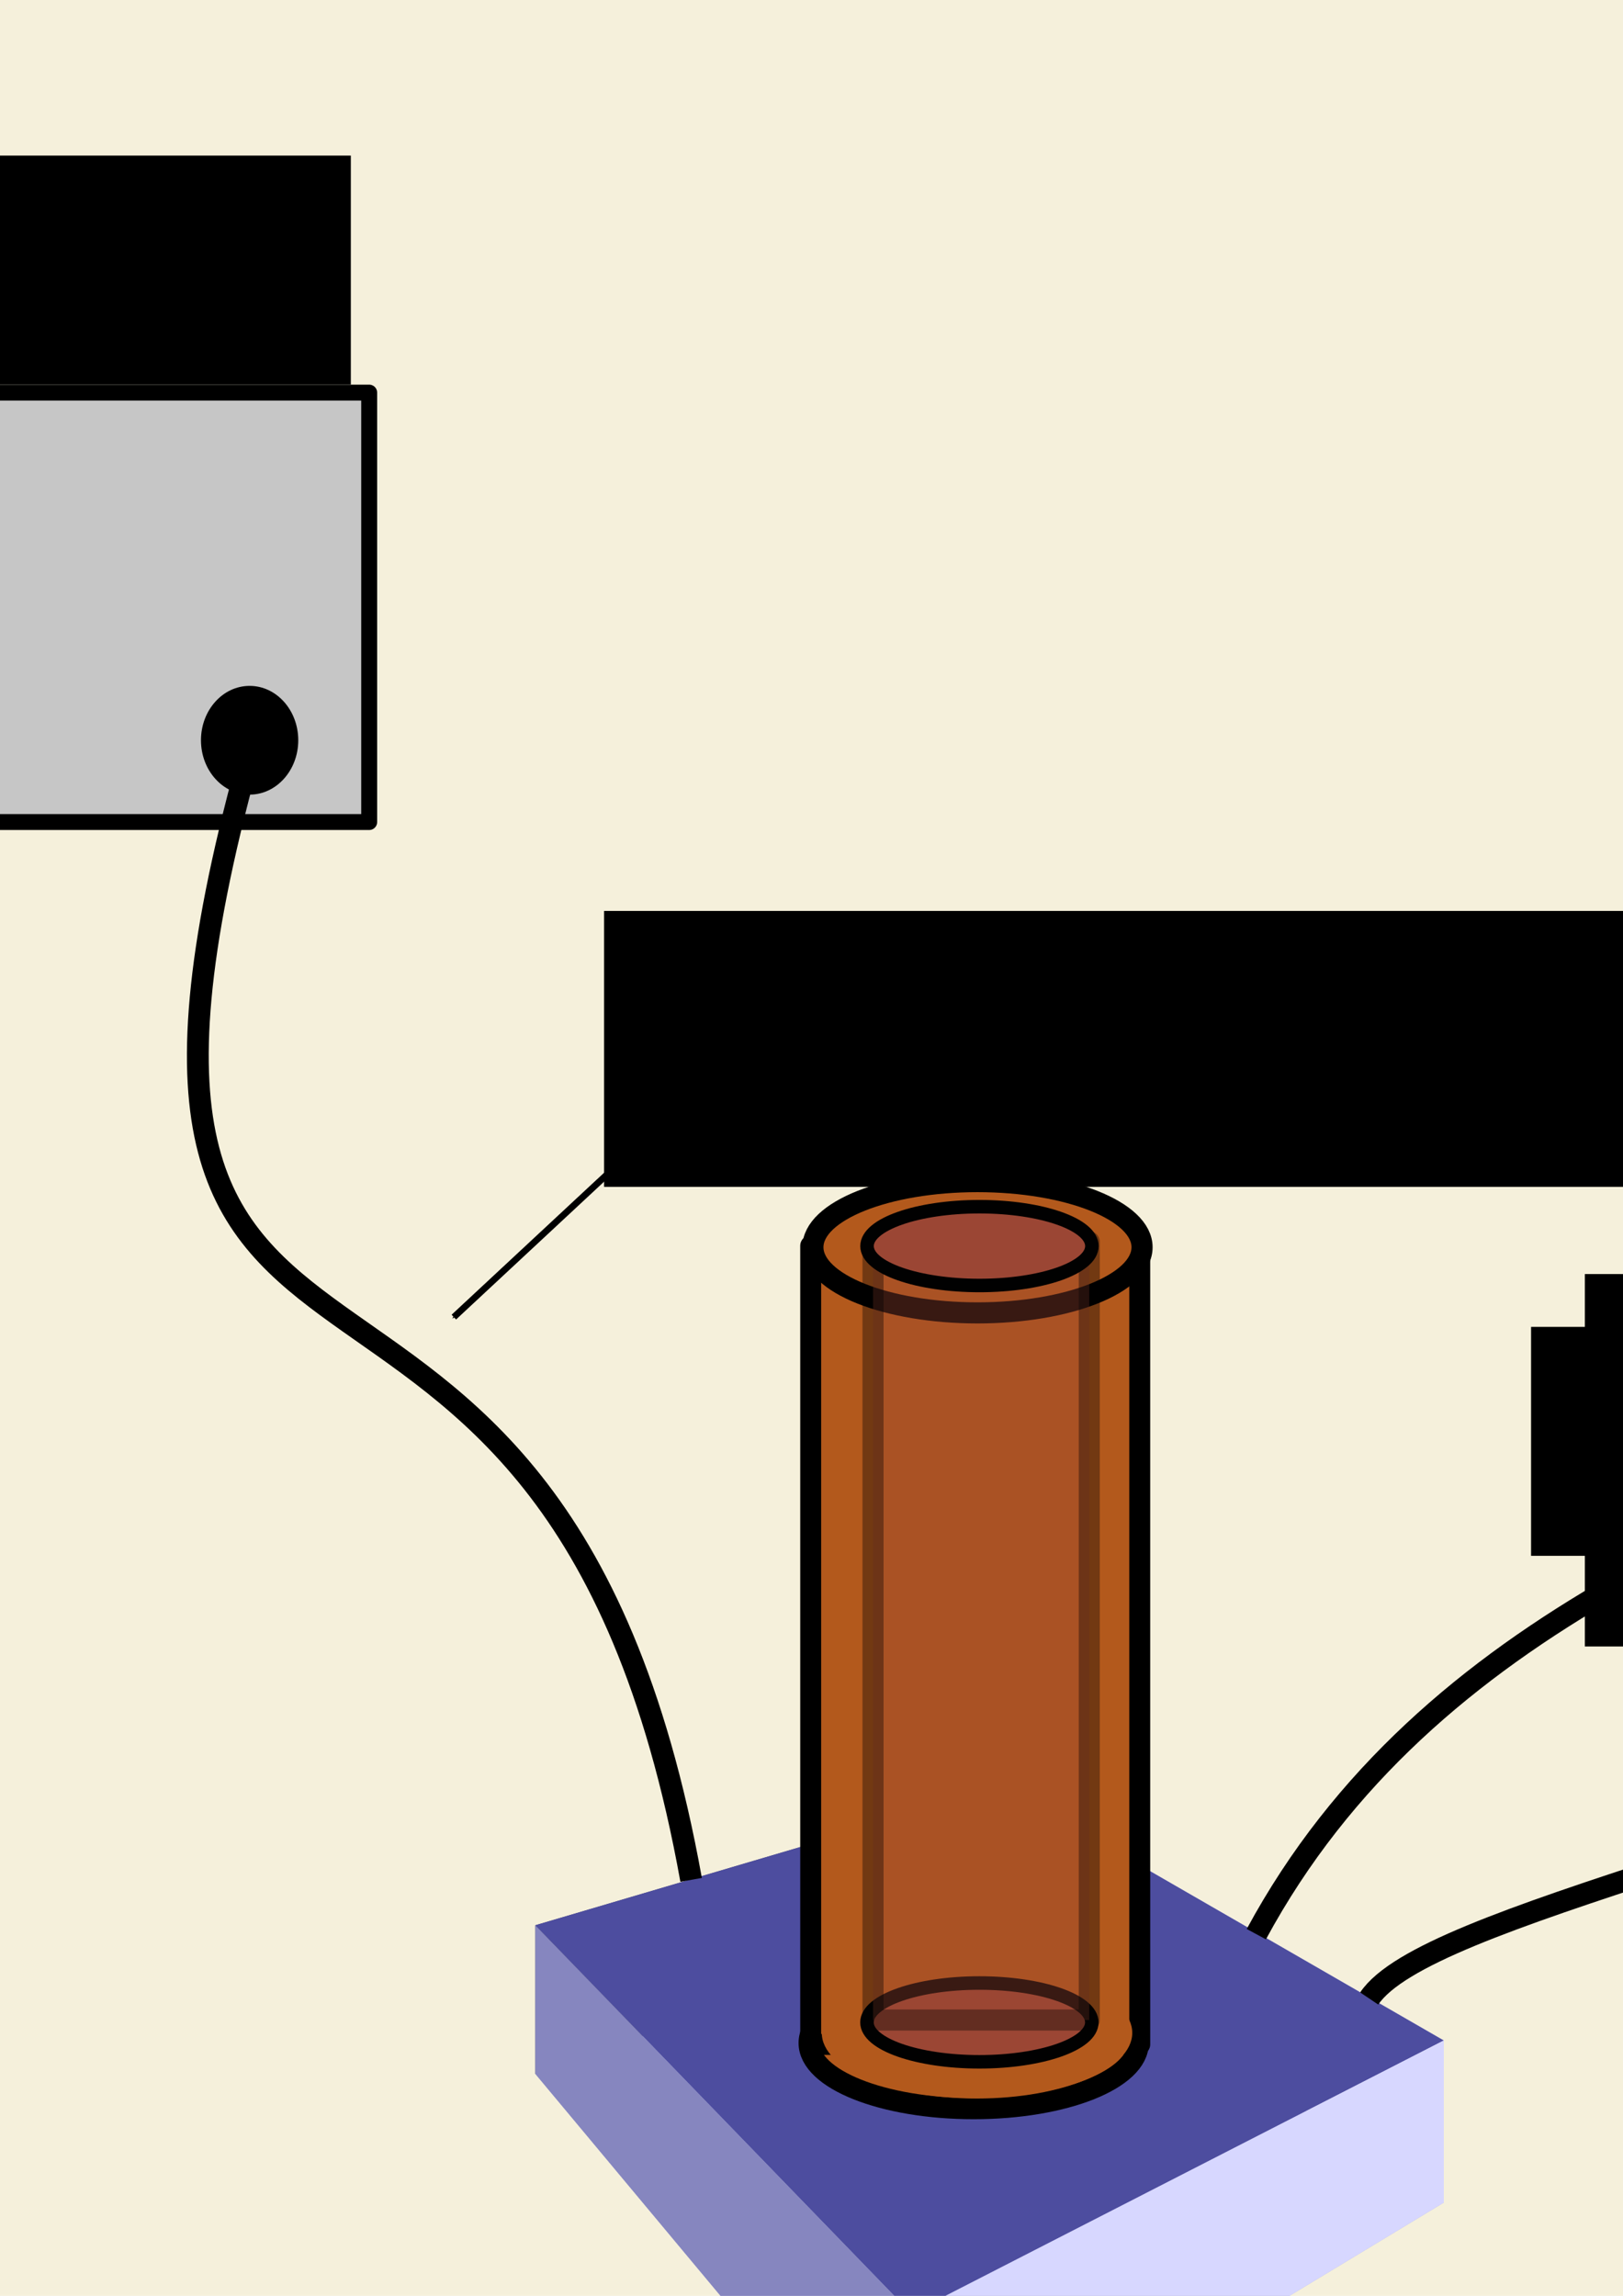 <?xml version="1.0" encoding="UTF-8" standalone="no"?>
<!-- Created with Inkscape (http://www.inkscape.org/) -->

<svg
   xmlns:dc="http://purl.org/dc/elements/1.1/"
   xmlns:cc="http://creativecommons.org/ns#"
   xmlns:rdf="http://www.w3.org/1999/02/22-rdf-syntax-ns#"
   xmlns:svg="http://www.w3.org/2000/svg"
   xmlns="http://www.w3.org/2000/svg"
   xmlns:sodipodi="http://sodipodi.sourceforge.net/DTD/sodipodi-0.dtd"
   xmlns:inkscape="http://www.inkscape.org/namespaces/inkscape"
   width="210mm"
   height="297mm"
   viewBox="0 0 744.094 1052.362"
   id="svg2"
   version="1.1"
   inkscape:version="0.91 r13725"
   sodipodi:docname="esquema.svg"
   inkscape:export-filename="/home/adolfo/Tec_3/imaxes_p4/esq_exp.png"
   inkscape:export-xdpi="90"
   inkscape:export-ydpi="90">
  <defs
     id="defs4">
    <marker
       inkscape:stockid="Arrow1Mend"
       orient="auto"
       refY="0.0"
       refX="0.0"
       id="Arrow1Mend"
       style="overflow:visible;"
       inkscape:isstock="true">
      <path
         id="path4586"
         d="M 0.0,0.0 L 5.0,-5.0 L -12.5,0.0 L 5.0,5.0 L 0.0,0.0 z "
         style="fill-rule:evenodd;stroke:#000000;stroke-width:1pt;stroke-opacity:1;fill:#000000;fill-opacity:1"
         transform="scale(0.4) rotate(180) translate(10,0)" />
    </marker>
    <marker
       inkscape:stockid="Arrow1Send"
       orient="auto"
       refY="0.0"
       refX="0.0"
       id="Arrow1Send"
       style="overflow:visible;"
       inkscape:isstock="true">
      <path
         id="path4592"
         d="M 0.0,0.0 L 5.0,-5.0 L -12.5,0.0 L 5.0,5.0 L 0.0,0.0 z "
         style="fill-rule:evenodd;stroke:#000000;stroke-width:1pt;stroke-opacity:1;fill:#000000;fill-opacity:1"
         transform="scale(0.2) rotate(180) translate(6,0)" />
    </marker>
    <inkscape:perspective
       sodipodi:type="inkscape:persp3d"
       inkscape:vp_x="-165.49127 : 594.08975 : 1"
       inkscape:vp_y="6.1232339e-14 : 1000 : 0"
       inkscape:vp_z="1471.3582 : 531.79947 : 1"
       inkscape:persp3d-origin="358.61508 : 291.6859 : 1"
       id="perspective4142" />
    <marker
       inkscape:stockid="Arrow1Mend"
       orient="auto"
       refY="0"
       refX="0"
       id="Arrow1Mend-9"
       style="overflow:visible"
       inkscape:isstock="true">
      <path
         inkscape:connector-curvature="0"
         id="path4586-4"
         d="M 0,0 5,-5 -12.5,0 5,5 0,0 Z"
         style="fill:#000000;fill-opacity:1;fill-rule:evenodd;stroke:#000000;stroke-width:1pt;stroke-opacity:1"
         transform="matrix(-0.4,0,0,-0.4,-4,0)" />
    </marker>
    <marker
       inkscape:stockid="Arrow1Mend"
       orient="auto"
       refY="0"
       refX="0"
       id="Arrow1Mend-8"
       style="overflow:visible"
       inkscape:isstock="true">
      <path
         inkscape:connector-curvature="0"
         id="path4586-45"
         d="M 0,0 5,-5 -12.5,0 5,5 0,0 Z"
         style="fill:#000000;fill-opacity:1;fill-rule:evenodd;stroke:#000000;stroke-width:1pt;stroke-opacity:1"
         transform="matrix(-0.4,0,0,-0.4,-4,0)" />
    </marker>
    <marker
       inkscape:stockid="Arrow1Mend"
       orient="auto"
       refY="0"
       refX="0"
       id="Arrow1Mend-8-3"
       style="overflow:visible"
       inkscape:isstock="true">
      <path
         inkscape:connector-curvature="0"
         id="path4586-45-6"
         d="M 0,0 5,-5 -12.5,0 5,5 0,0 Z"
         style="fill:#000000;fill-opacity:1;fill-rule:evenodd;stroke:#000000;stroke-width:1pt;stroke-opacity:1"
         transform="matrix(-0.4,0,0,-0.4,-4,0)" />
    </marker>
    <marker
       inkscape:stockid="Arrow1Mend"
       orient="auto"
       refY="0"
       refX="0"
       id="Arrow1Mend-9-4"
       style="overflow:visible"
       inkscape:isstock="true">
      <path
         inkscape:connector-curvature="0"
         id="path4586-4-0"
         d="M 0,0 5,-5 -12.5,0 5,5 0,0 Z"
         style="fill:#000000;fill-opacity:1;fill-rule:evenodd;stroke:#000000;stroke-width:1pt;stroke-opacity:1"
         transform="matrix(-0.4,0,0,-0.4,-4,0)" />
    </marker>
    <marker
       inkscape:stockid="Arrow1Mend"
       orient="auto"
       refY="0"
       refX="0"
       id="Arrow1Mend-9-4-2"
       style="overflow:visible"
       inkscape:isstock="true">
      <path
         inkscape:connector-curvature="0"
         id="path4586-4-0-9"
         d="M 0,0 5,-5 -12.5,0 5,5 0,0 Z"
         style="fill:#000000;fill-opacity:1;fill-rule:evenodd;stroke:#000000;stroke-width:1pt;stroke-opacity:1"
         transform="matrix(-0.4,0,0,-0.4,-4,0)" />
    </marker>
    <marker
       inkscape:stockid="Arrow1Mend"
       orient="auto"
       refY="0"
       refX="0"
       id="Arrow1Mend-9-4-2-0"
       style="overflow:visible"
       inkscape:isstock="true">
      <path
         inkscape:connector-curvature="0"
         id="path4586-4-0-9-8"
         d="M 0,0 5,-5 -12.5,0 5,5 0,0 Z"
         style="fill:#000000;fill-opacity:1;fill-rule:evenodd;stroke:#000000;stroke-width:1pt;stroke-opacity:1"
         transform="matrix(-0.4,0,0,-0.4,-4,0)" />
    </marker>
    <marker
       inkscape:stockid="Arrow1Mend"
       orient="auto"
       refY="0"
       refX="0"
       id="Arrow1Mend-9-4-2-0-3"
       style="overflow:visible"
       inkscape:isstock="true">
      <path
         inkscape:connector-curvature="0"
         id="path4586-4-0-9-8-1"
         d="M 0,0 5,-5 -12.5,0 5,5 0,0 Z"
         style="fill:#000000;fill-opacity:1;fill-rule:evenodd;stroke:#000000;stroke-width:1pt;stroke-opacity:1"
         transform="matrix(-0.4,0,0,-0.4,-4,0)" />
    </marker>
    <marker
       inkscape:stockid="Arrow1Mend"
       orient="auto"
       refY="0"
       refX="0"
       id="Arrow1Mend-9-4-2-0-0"
       style="overflow:visible"
       inkscape:isstock="true">
      <path
         inkscape:connector-curvature="0"
         id="path4586-4-0-9-8-3"
         d="M 0,0 5,-5 -12.5,0 5,5 0,0 Z"
         style="fill:#000000;fill-opacity:1;fill-rule:evenodd;stroke:#000000;stroke-width:1pt;stroke-opacity:1"
         transform="matrix(-0.4,0,0,-0.4,-4,0)" />
    </marker>
    <marker
       inkscape:stockid="Arrow1Mend"
       orient="auto"
       refY="0"
       refX="0"
       id="Arrow1Mend-9-4-2-0-03"
       style="overflow:visible"
       inkscape:isstock="true">
      <path
         inkscape:connector-curvature="0"
         id="path4586-4-0-9-8-9"
         d="M 0,0 5,-5 -12.5,0 5,5 0,0 Z"
         style="fill:#000000;fill-opacity:1;fill-rule:evenodd;stroke:#000000;stroke-width:1pt;stroke-opacity:1"
         transform="matrix(-0.4,0,0,-0.4,-4,0)" />
    </marker>
    <marker
       inkscape:stockid="Arrow1Mend"
       orient="auto"
       refY="0"
       refX="0"
       id="Arrow1Mend-9-4-9"
       style="overflow:visible"
       inkscape:isstock="true">
      <path
         inkscape:connector-curvature="0"
         id="path4586-4-0-96"
         d="M 0,0 5,-5 -12.5,0 5,5 0,0 Z"
         style="fill:#000000;fill-opacity:1;fill-rule:evenodd;stroke:#000000;stroke-width:1pt;stroke-opacity:1"
         transform="matrix(-0.4,0,0,-0.4,-4,0)" />
    </marker>
    <marker
       inkscape:stockid="Arrow1Mend"
       orient="auto"
       refY="0"
       refX="0"
       id="Arrow1Mend-9-4-9-2"
       style="overflow:visible"
       inkscape:isstock="true">
      <path
         inkscape:connector-curvature="0"
         id="path4586-4-0-96-7"
         d="M 0,0 5,-5 -12.5,0 5,5 0,0 Z"
         style="fill:#000000;fill-opacity:1;fill-rule:evenodd;stroke:#000000;stroke-width:1pt;stroke-opacity:1"
         transform="matrix(-0.4,0,0,-0.4,-4,0)" />
    </marker>
  </defs>
  <sodipodi:namedview
     id="base"
     pagecolor="#ffffff"
     bordercolor="#666666"
     borderopacity="1.0"
     inkscape:pageopacity="0.0"
     inkscape:pageshadow="2"
     inkscape:zoom="0.35996045"
     inkscape:cx="2440.0552"
     inkscape:cy="144.12761"
     inkscape:document-units="px"
     inkscape:current-layer="layer1"
     showgrid="false"
     inkscape:window-width="1847"
     inkscape:window-height="1053"
     inkscape:window-x="73"
     inkscape:window-y="27"
     inkscape:window-maximized="1" />
  <g
     inkscape:label="Layer 1"
     inkscape:groupmode="layer"
     id="layer1">
    <rect
       style="opacity:1;fill:#f5f0db;fill-opacity:1;stroke:none;stroke-width:10;stroke-linecap:butt;stroke-linejoin:round;stroke-miterlimit:4;stroke-dasharray:none;stroke-dashoffset:0;stroke-opacity:1"
       id="rect4136"
       width="4593.269"
       height="1687.368"
       x="-646.898"
       y="-128.937" />
    <g
       sodipodi:type="inkscape:box3d"
       id="g4329"
       style="opacity:1;fill:#9b4634;fill-opacity:1;stroke:#010101;stroke-width:10;stroke-linecap:butt;stroke-linejoin:round;stroke-miterlimit:4;stroke-dasharray:none;stroke-dashoffset:0;stroke-opacity:1"
       inkscape:perspectiveID="#perspective4142"
       inkscape:corner0="0.27541538 : -0.23867092 : 0 : 1"
       inkscape:corner7="-0.10143972 : -0.3255895 : 0.27105523 : 1">
      <path
         sodipodi:type="inkscape:box3dside"
         id="path4339"
         style="fill:#afafde;fill-rule:evenodd;stroke:none;stroke-width:1px;stroke-linecap:butt;stroke-linejoin:round;stroke-opacity:1"
         inkscape:box3dsidetype="13"
         d="M 245.439,950.656 417.782,1157.161 661.946,1009.631 460.31,875.272 Z"
         points="417.782,1157.161 661.946,1009.631 460.31,875.272 245.439,950.656 " />
      <path
         sodipodi:type="inkscape:box3dside"
         id="path4331"
         style="fill:#353564;fill-rule:evenodd;stroke:none;stroke-width:1px;stroke-linecap:butt;stroke-linejoin:round;stroke-opacity:1"
         inkscape:box3dsidetype="6"
         d="m 245.439,882.507 0,68.149 214.871,-75.384 0,-56.204 z"
         points="245.439,950.656 460.31,875.272 460.31,819.067 245.439,882.507 " />
      <path
         sodipodi:type="inkscape:box3dside"
         id="path4341"
         style="fill:#e9e9ff;fill-rule:evenodd;stroke:none;stroke-width:1px;stroke-linecap:butt;stroke-linejoin:round;stroke-opacity:1"
         inkscape:box3dsidetype="11"
         d="m 460.31,819.067 201.636,116.25 0,74.314 -201.636,-134.359 z"
         points="661.946,935.317 661.946,1009.631 460.31,875.272 460.31,819.067 " />
      <path
         sodipodi:type="inkscape:box3dside"
         id="path4333"
         style="fill:#4d4d9f;fill-rule:evenodd;stroke:none;stroke-width:1px;stroke-linecap:butt;stroke-linejoin:round;stroke-opacity:1"
         inkscape:box3dsidetype="5"
         d="M 245.439,882.507 417.782,1060.43 661.946,935.317 460.31,819.067 Z"
         points="417.782,1060.43 661.946,935.317 460.31,819.067 245.439,882.507 " />
      <path
         sodipodi:type="inkscape:box3dside"
         id="path4337"
         style="fill:#d7d7ff;fill-rule:evenodd;stroke:none;stroke-width:1px;stroke-linecap:butt;stroke-linejoin:round;stroke-opacity:1"
         inkscape:box3dsidetype="14"
         d="m 417.782,1060.43 0,96.731 244.163,-147.53 0,-74.314 z"
         points="417.782,1157.161 661.946,1009.631 661.946,935.317 417.782,1060.43 " />
      <path
         sodipodi:type="inkscape:box3dside"
         id="path4335"
         style="fill:#8686bf;fill-rule:evenodd;stroke:none;stroke-width:1px;stroke-linecap:butt;stroke-linejoin:round;stroke-opacity:1"
         inkscape:box3dsidetype="3"
         d="m 245.439,882.507 172.344,177.923 0,96.731 -172.344,-206.505 z"
         points="417.782,1060.43 417.782,1157.161 245.439,950.656 245.439,882.507 " />
    </g>
    <rect
       style="opacity:1;fill:#c6c6c6;fill-opacity:1;stroke:#000000;stroke-width:7.307;stroke-linecap:butt;stroke-linejoin:round;stroke-miterlimit:4;stroke-dasharray:none;stroke-dashoffset:0;stroke-opacity:1"
       id="rect4138"
       width="640.237"
       height="196.842"
       x="-470.978"
       y="179.968" />
    <ellipse
       style="opacity:1;fill:#b3591c;fill-opacity:1;stroke:#000000;stroke-width:9.678;stroke-linecap:butt;stroke-linejoin:round;stroke-miterlimit:4;stroke-dasharray:none;stroke-dashoffset:0;stroke-opacity:1"
       id="path4280-5"
       cx="446.405"
       cy="936.487"
       rx="75.45"
       ry="30.091" />
    <rect
       style="opacity:1;fill:#b3591c;fill-opacity:1;stroke:#000000;stroke-width:9.591;stroke-linecap:butt;stroke-linejoin:round;stroke-miterlimit:4;stroke-dasharray:none;stroke-dashoffset:0;stroke-opacity:1"
       id="rect4140"
       width="150.86"
       height="366.092"
       x="371.675"
       y="571.035" />
    <rect
       style="opacity:1;fill:#ebafa1;fill-opacity:1;stroke:#000000;stroke-width:3.767;stroke-linecap:butt;stroke-linejoin:round;stroke-miterlimit:4;stroke-dasharray:none;stroke-dashoffset:0;stroke-opacity:1"
       id="rect4172"
       width="237.113"
       height="90.189"
       x="-409.78"
       y="233.294" />
    <ellipse
       style="opacity:1;fill:#47190f;fill-opacity:1;stroke:none;stroke-width:10;stroke-linecap:butt;stroke-linejoin:round;stroke-miterlimit:4;stroke-dasharray:none;stroke-dashoffset:0;stroke-opacity:1"
       id="path4174"
       cx="-123.246"
       cy="282.324"
       rx="22.301"
       ry="24.925" />
    <ellipse
       style="opacity:1;fill:#676a67;fill-opacity:1;stroke:none;stroke-width:10;stroke-linecap:butt;stroke-linejoin:round;stroke-miterlimit:4;stroke-dasharray:none;stroke-dashoffset:0;stroke-opacity:1"
       id="path4174-3"
       cx="-24.365"
       cy="339.356"
       rx="22.301"
       ry="24.925" />
    <flowRoot
       xml:space="preserve"
       id="flowRoot4191"
       style="font-style:normal;font-weight:normal;font-size:70px;line-height:125%;font-family:sans-serif;letter-spacing:0px;word-spacing:0px;fill:#000000;fill-opacity:1;stroke:none;stroke-width:1px;stroke-linecap:butt;stroke-linejoin:miter;stroke-opacity:1"
       transform="translate(4,6)"><flowRegion
         id="flowRegion4193"><rect
           id="rect4195"
           width="259.74"
           height="104.946"
           x="-398.793"
           y="233.787"
           style="fill:#000000;fill-opacity:1" /></flowRegion><flowPara
         id="flowPara4197"
         style="font-size:60px;fill:#a30800;fill-opacity:1">100 Hz</flowPara></flowRoot>    <ellipse
       style="opacity:1;fill:#676a67;fill-opacity:1;stroke:none;stroke-width:10;stroke-linecap:butt;stroke-linejoin:round;stroke-miterlimit:4;stroke-dasharray:none;stroke-dashoffset:0;stroke-opacity:1"
       id="path4174-3-7"
       cx="-26.062"
       cy="219.909"
       rx="22.301"
       ry="24.925" />
    <ellipse
       style="opacity:1;fill:#676a67;fill-opacity:1;stroke:none;stroke-width:10;stroke-linecap:butt;stroke-linejoin:round;stroke-miterlimit:4;stroke-dasharray:none;stroke-dashoffset:0;stroke-opacity:1"
       id="path4174-3-7-5"
       cx="-25.373"
       cy="278.633"
       rx="22.301"
       ry="24.925" />
    <path
       style="fill:none;fill-rule:evenodd;stroke:#000000;stroke-width:10;stroke-linecap:butt;stroke-linejoin:miter;stroke-miterlimit:4;stroke-dasharray:none;stroke-opacity:1"
       d="M 113.514,349.247 C 17.37,700.529 252.126,502.752 316.856,861.691"
       id="path4244"
       inkscape:connector-curvature="0"
       sodipodi:nodetypes="cc" />
    <ellipse
       style="opacity:1;fill:#000000;fill-opacity:1;stroke:none;stroke-width:10;stroke-linecap:butt;stroke-linejoin:round;stroke-miterlimit:4;stroke-dasharray:none;stroke-dashoffset:0;stroke-opacity:1"
       id="path4174-3-3"
       cx="114.439"
       cy="339.319"
       rx="22.301"
       ry="24.925" />
    <ellipse
       style="opacity:1;fill:#b3591c;fill-opacity:1;stroke:#000000;stroke-width:9.678;stroke-linecap:butt;stroke-linejoin:round;stroke-miterlimit:4;stroke-dasharray:none;stroke-dashoffset:0;stroke-opacity:1"
       id="path4280"
       cx="448.142"
       cy="571.719"
       rx="75.45"
       ry="30.091" />
    <ellipse
       style="opacity:1;fill:#b3591c;fill-opacity:1;stroke:none;stroke-width:9.678;stroke-linecap:butt;stroke-linejoin:round;stroke-miterlimit:4;stroke-dasharray:none;stroke-dashoffset:0;stroke-opacity:1"
       id="path4280-5-6"
       cx="447.93"
       cy="931.838"
       rx="71.176"
       ry="30.091" />
    <ellipse
       style="opacity:1;fill:#9b4634;fill-opacity:1;stroke:#010101;stroke-width:6.197;stroke-linecap:butt;stroke-linejoin:round;stroke-miterlimit:4;stroke-dasharray:none;stroke-dashoffset:0;stroke-opacity:1"
       id="path4280-2-6"
       cx="449.02"
       cy="927.036"
       rx="51.546"
       ry="18.06" />
    <rect
       style="opacity:0.36;fill:#9b4634;fill-opacity:1;stroke:#000000;stroke-width:9.664;stroke-linecap:butt;stroke-linejoin:round;stroke-miterlimit:4;stroke-dasharray:none;stroke-dashoffset:0;stroke-opacity:1"
       id="rect4530"
       width="99.135"
       height="356.733"
       x="400.256"
       y="569.218" />
    <ellipse
       style="opacity:1;fill:#9b4634;fill-opacity:1;stroke:#010101;stroke-width:6.197;stroke-linecap:butt;stroke-linejoin:round;stroke-miterlimit:4;stroke-dasharray:none;stroke-dashoffset:0;stroke-opacity:1"
       id="path4280-2"
       cx="449.053"
       cy="571.19"
       rx="51.546"
       ry="18.06" />
    <rect
       style="opacity:1;fill:#c6c6c6;fill-opacity:1;stroke:#000000;stroke-width:8.521;stroke-linecap:butt;stroke-linejoin:round;stroke-miterlimit:4;stroke-dasharray:none;stroke-dashoffset:0;stroke-opacity:1"
       id="rect4138-9"
       width="639.024"
       height="268.162"
       x="755.435"
       y="95.636" />
    <rect
       style="opacity:1;fill:#b3efbd;fill-opacity:1;stroke:#000000;stroke-width:6.314;stroke-linecap:butt;stroke-linejoin:round;stroke-miterlimit:4;stroke-dasharray:none;stroke-dashoffset:0;stroke-opacity:1"
       id="rect4172-1"
       width="328.768"
       height="182.734"
       x="817.476"
       y="137.007" />
    <ellipse
       style="opacity:1;fill:#676a67;fill-opacity:1;stroke:none;stroke-width:10;stroke-linecap:butt;stroke-linejoin:round;stroke-miterlimit:4;stroke-dasharray:none;stroke-dashoffset:0;stroke-opacity:1"
       id="path4174-3-70"
       cx="1201.2"
       cy="253.673"
       rx="22.259"
       ry="33.955" />
    <ellipse
       style="opacity:1;fill:#676a67;fill-opacity:1;stroke:none;stroke-width:10;stroke-linecap:butt;stroke-linejoin:round;stroke-miterlimit:4;stroke-dasharray:none;stroke-dashoffset:0;stroke-opacity:1"
       id="path4174-3-7-6"
       cx="1199.507"
       cy="171.541"
       rx="22.259"
       ry="33.955" />
    <ellipse
       style="opacity:1;fill:#000000;fill-opacity:1;stroke:none;stroke-width:10;stroke-linecap:butt;stroke-linejoin:round;stroke-miterlimit:4;stroke-dasharray:none;stroke-dashoffset:0;stroke-opacity:1"
       id="path4174-3-3-1"
       cx="1289.861"
       cy="317.026"
       rx="22.301"
       ry="24.925" />
    <ellipse
       style="opacity:1;fill:#000000;fill-opacity:1;stroke:none;stroke-width:10;stroke-linecap:butt;stroke-linejoin:round;stroke-miterlimit:4;stroke-dasharray:none;stroke-dashoffset:0;stroke-opacity:1"
       id="path4174-3-3-8"
       cx="1354.335"
       cy="316.34"
       rx="22.301"
       ry="24.925" />
    <path
       style="fill:none;fill-rule:evenodd;stroke:#000000;stroke-width:10;stroke-linecap:butt;stroke-linejoin:miter;stroke-miterlimit:4;stroke-dasharray:none;stroke-opacity:1"
       d="M 829.833,229.929 C 982.47,-8.19 988.786,453.759 1130.643,236.704"
       id="path4409"
       inkscape:connector-curvature="0"
       sodipodi:nodetypes="cc" />
    <path
       style="fill:none;fill-rule:evenodd;stroke:#000000;stroke-width:10;stroke-linecap:butt;stroke-linejoin:miter;stroke-miterlimit:4;stroke-dasharray:10, 10;stroke-dashoffset:0;stroke-opacity:1"
       d="m 864.116,243.269 c 114.316,-163.863 197.907,110.29 278.338,6.91"
       id="path4409-7"
       inkscape:connector-curvature="0"
       sodipodi:nodetypes="cc" />
    <path
       style="fill:none;fill-rule:evenodd;stroke:#000000;stroke-width:10;stroke-linecap:butt;stroke-linejoin:miter;stroke-miterlimit:4;stroke-dasharray:none;stroke-opacity:1"
       d="M 575.985,886.59 C 732.787,596.627 1199.699,681.859 1291.257,319.088"
       id="path4244-9"
       inkscape:connector-curvature="0"
       sodipodi:nodetypes="cc" />
    <path
       style="fill:none;fill-rule:evenodd;stroke:#000000;stroke-width:10;stroke-linecap:butt;stroke-linejoin:miter;stroke-miterlimit:4;stroke-dasharray:none;stroke-opacity:1"
       d="M 627.744,916.082 C 679.505,838.874 1370.568,780.788 1358.648,326.037"
       id="path4244-9-2"
       inkscape:connector-curvature="0"
       sodipodi:nodetypes="cc" />
    <flowRoot
       xml:space="preserve"
       id="flowRoot4191-0"
       style="font-style:normal;font-weight:normal;font-size:70px;line-height:125%;font-family:sans-serif;letter-spacing:0px;word-spacing:0px;fill:#000000;fill-opacity:1;stroke:none;stroke-width:1px;stroke-linecap:butt;stroke-linejoin:miter;stroke-opacity:1"
       transform="translate(-26.871,-162.468)"><flowRegion
         id="flowRegion4193-2"><rect
           id="rect4195-3"
           width="586.509"
           height="104.946"
           x="-398.793"
           y="233.787"
           style="font-size:70px;fill:#000000;fill-opacity:1" /></flowRegion><flowPara
         id="flowPara4197-7"
         style="font-size:70px;fill:#000000;fill-opacity:1">Xerador de sinal</flowPara></flowRoot>    <flowRoot
       xml:space="preserve"
       id="flowRoot4191-0-5"
       style="font-style:normal;font-weight:normal;font-size:70px;line-height:125%;font-family:sans-serif;letter-spacing:0px;word-spacing:0px;fill:#000000;fill-opacity:1;stroke:none;stroke-width:1px;stroke-linecap:butt;stroke-linejoin:miter;stroke-opacity:1"
       transform="translate(1258.959,-249.388)"><flowRegion
         id="flowRegion4193-2-9"><rect
           id="rect4195-3-2"
           width="586.509"
           height="104.946"
           x="-398.793"
           y="233.787"
           style="font-size:70px;fill:#000000;fill-opacity:1" /></flowRegion><flowPara
         id="flowPara4197-7-2"
         style="font-size:70px;fill:#000000;fill-opacity:1">Osciloscopio</flowPara></flowRoot>    <flowRoot
       xml:space="preserve"
       id="flowRoot4191-0-5-8"
       style="font-style:normal;font-weight:normal;font-size:70px;line-height:125%;font-family:sans-serif;text-align:end;letter-spacing:0px;word-spacing:0px;text-anchor:end;fill:#000000;fill-opacity:1;stroke:none;stroke-width:1px;stroke-linecap:butt;stroke-linejoin:miter;stroke-opacity:1"
       transform="translate(-236.817,858.479)"><flowRegion
         id="flowRegion4193-2-9-9"><rect
           id="rect4195-3-2-7"
           width="967.99"
           height="299.678"
           x="-398.793"
           y="233.787"
           style="font-size:70px;text-align:end;text-anchor:end;fill:#000000;fill-opacity:1" /></flowRegion><flowPara
         id="flowPara4197-7-2-3"
         style="font-size:70px;text-align:end;text-anchor:end;fill:#000000;fill-opacity:1"><flowSpan
           style="text-align:end;text-anchor:end"
           id="flowSpan4528">Solenoide que xera o campo e onde se introduce o cilindro condutor</flowSpan></flowPara></flowRoot>    <flowRoot
       xml:space="preserve"
       id="flowRoot4191-0-5-1"
       style="font-style:normal;font-weight:normal;font-size:70px;line-height:125%;font-family:sans-serif;letter-spacing:0px;word-spacing:0px;fill:#000000;fill-opacity:1;stroke:none;stroke-width:1px;stroke-linecap:butt;stroke-linejoin:miter;stroke-opacity:1"
       transform="translate(675.742,183.773)"><flowRegion
         id="flowRegion4193-2-9-2"><rect
           id="rect4195-3-2-9"
           width="709.528"
           height="126.474"
           x="-398.793"
           y="233.787"
           style="font-size:70px;fill:#000000;fill-opacity:1" /></flowRegion><flowPara
         id="flowPara4197-7-2-31"
         style="font-size:70px;fill:#000000;fill-opacity:1">Cables de conexión</flowPara></flowRoot>    <path
       style="fill:none;fill-rule:evenodd;stroke:#000000;stroke-width:3;stroke-linecap:butt;stroke-linejoin:miter;stroke-miterlimit:4;stroke-dasharray:none;stroke-opacity:1;marker-end:url(#Arrow1Mend)"
       d="m 907.266,526.455 18.453,98.415"
       id="path4571"
       inkscape:connector-curvature="0"
       sodipodi:nodetypes="cc" />
    <path
       style="fill:none;fill-rule:evenodd;stroke:#000000;stroke-width:3;stroke-linecap:butt;stroke-linejoin:miter;stroke-miterlimit:4;stroke-dasharray:none;stroke-opacity:1;marker-end:url(#Arrow1Mend-9)"
       d="M 963.331,519.771 1184.766,645.866"
       id="path4571-7"
       inkscape:connector-curvature="0"
       sodipodi:nodetypes="cc" />
    <path
       style="fill:none;fill-rule:evenodd;stroke:#000000;stroke-width:3;stroke-linecap:butt;stroke-linejoin:miter;stroke-miterlimit:4;stroke-dasharray:none;stroke-opacity:1;marker-end:url(#Arrow1Mend-8)"
       d="m 297.261,520.702 -89.189,83.038"
       id="path4571-0"
       inkscape:connector-curvature="0"
       sodipodi:nodetypes="cc" />
    <path
       style="fill:none;fill-rule:evenodd;stroke:#000000;stroke-width:3;stroke-linecap:butt;stroke-linejoin:miter;stroke-miterlimit:4;stroke-dasharray:none;stroke-opacity:1;marker-end:url(#Arrow1Mend-8-3)"
       d="m -169.103,501.986 36.906,-169.151"
       id="path4571-0-1"
       inkscape:connector-curvature="0"
       sodipodi:nodetypes="cc" />
    <flowRoot
       xml:space="preserve"
       id="flowRoot4191-0-0"
       style="font-style:normal;font-weight:normal;font-size:70px;line-height:125%;font-family:sans-serif;letter-spacing:0px;word-spacing:0px;fill:#000000;fill-opacity:1;stroke:none;stroke-width:1px;stroke-linecap:butt;stroke-linejoin:miter;stroke-opacity:1"
       transform="translate(-164.118,255.143)"><flowRegion
         id="flowRegion4193-2-6"><rect
           id="rect4195-3-3"
           width="491.169"
           height="166.455"
           x="-398.793"
           y="233.787"
           style="font-size:70px;fill:#000000;fill-opacity:1" /></flowRegion><flowPara
         id="flowPara4197-7-20"
         style="font-size:70px;fill:#000000;fill-opacity:1">Regulador da frecuencia</flowPara></flowRoot>    <path
       style="fill:none;fill-rule:evenodd;stroke:#000000;stroke-width:3;stroke-linecap:butt;stroke-linejoin:miter;stroke-opacity:1;stroke-miterlimit:4;stroke-dasharray:none"
       d="M 775.02,963.173 1959.08,228.134"
       id="path6000"
       inkscape:connector-curvature="0"
       sodipodi:nodetypes="cc" />
    <path
       style="fill:none;fill-rule:evenodd;stroke:#000000;stroke-width:3;stroke-linecap:butt;stroke-linejoin:miter;stroke-opacity:1;stroke-miterlimit:4;stroke-dasharray:none"
       d="M 768.87,1043.136 1937.551,1347.608"
       id="path6002"
       inkscape:connector-curvature="0" />
    <rect
       style="opacity:1;fill:#aa5225;fill-opacity:1;stroke:none;stroke-width:20;stroke-linecap:butt;stroke-linejoin:round;stroke-miterlimit:4;stroke-dasharray:none;stroke-dashoffset:0;stroke-opacity:1"
       id="rect6004"
       width="698.982"
       height="1193.909"
       x="2056.2"
       y="119.201" />
    <ellipse
       style="opacity:1;fill:#f5f0db;fill-opacity:1;stroke:none;stroke-width:14.128;stroke-linecap:butt;stroke-linejoin:round;stroke-miterlimit:4;stroke-dasharray:none;stroke-dashoffset:0;stroke-opacity:1"
       id="path6006"
       cx="2408.061"
       cy="134.954"
       rx="347.682"
       ry="129.988" />
    <ellipse
       style="opacity:1;fill:#aa5225;fill-opacity:1;stroke:none;stroke-width:14.128;stroke-linecap:butt;stroke-linejoin:round;stroke-miterlimit:4;stroke-dasharray:none;stroke-dashoffset:0;stroke-opacity:1"
       id="path6006-1"
       cx="2403.76"
       cy="1309.665"
       rx="347.682"
       ry="129.988" />
    <ellipse
       style="opacity:1;fill:none;fill-opacity:1;stroke:#000000;stroke-width:14.128;stroke-linecap:butt;stroke-linejoin:round;stroke-miterlimit:4;stroke-dasharray:14.128, 14.128;stroke-dashoffset:0;stroke-opacity:1"
       id="path6006-1-5"
       cx="2409.911"
       cy="131.756"
       rx="347.682"
       ry="129.988" />
    <ellipse
       style="opacity:1;fill:#642315;fill-opacity:1;stroke:#000000;stroke-width:5;stroke-linecap:butt;stroke-linejoin:round;stroke-miterlimit:4;stroke-dasharray:none;stroke-dashoffset:0;stroke-opacity:1"
       id="path4174-7"
       cx="2062.533"
       cy="256.945"
       rx="22.301"
       ry="24.925" />
    <ellipse
       style="opacity:1;fill:#642315;fill-opacity:1;stroke:#000000;stroke-width:5;stroke-linecap:butt;stroke-linejoin:round;stroke-miterlimit:4;stroke-dasharray:none;stroke-dashoffset:0;stroke-opacity:1"
       id="path4174-6"
       cx="2062.231"
       cy="306.304"
       rx="22.301"
       ry="24.925" />
    <ellipse
       style="opacity:1;fill:#642315;fill-opacity:1;stroke:#000000;stroke-width:5;stroke-linecap:butt;stroke-linejoin:round;stroke-miterlimit:4;stroke-dasharray:none;stroke-dashoffset:0;stroke-opacity:1"
       id="path4174-5"
       cx="2062.382"
       cy="355.511"
       rx="22.301"
       ry="24.925" />
    <ellipse
       style="opacity:1;fill:#642315;fill-opacity:1;stroke:#000000;stroke-width:5;stroke-linecap:butt;stroke-linejoin:round;stroke-miterlimit:4;stroke-dasharray:none;stroke-dashoffset:0;stroke-opacity:1"
       id="path4174-69"
       cx="2063.457"
       cy="453.776"
       rx="22.301"
       ry="24.925" />
    <ellipse
       style="opacity:1;fill:#642315;fill-opacity:1;stroke:#000000;stroke-width:5;stroke-linecap:butt;stroke-linejoin:round;stroke-miterlimit:4;stroke-dasharray:none;stroke-dashoffset:0;stroke-opacity:1"
       id="path4174-37"
       cx="2062.382"
       cy="404.719"
       rx="22.301"
       ry="24.925" />
    <ellipse
       style="opacity:1;fill:#642315;fill-opacity:1;stroke:#000000;stroke-width:5;stroke-linecap:butt;stroke-linejoin:round;stroke-miterlimit:4;stroke-dasharray:none;stroke-dashoffset:0;stroke-opacity:1"
       id="path4174-45"
       cx="2064.382"
       cy="503.606"
       rx="22.301"
       ry="24.925" />
    <ellipse
       style="opacity:1;fill:#642315;fill-opacity:1;stroke:#000000;stroke-width:5;stroke-linecap:butt;stroke-linejoin:round;stroke-miterlimit:4;stroke-dasharray:none;stroke-dashoffset:0;stroke-opacity:1"
       id="path4174-2"
       cx="2064.533"
       cy="552.191"
       rx="22.301"
       ry="24.925" />
    <ellipse
       style="opacity:1;fill:#642315;fill-opacity:1;stroke:#000000;stroke-width:5;stroke-linecap:butt;stroke-linejoin:round;stroke-miterlimit:4;stroke-dasharray:none;stroke-dashoffset:0;stroke-opacity:1"
       id="path4174-54"
       cx="2063.608"
       cy="601.701"
       rx="22.301"
       ry="24.925" />
    <ellipse
       style="opacity:1;fill:#642315;fill-opacity:1;stroke:#000000;stroke-width:5;stroke-linecap:butt;stroke-linejoin:round;stroke-miterlimit:4;stroke-dasharray:none;stroke-dashoffset:0;stroke-opacity:1"
       id="path4174-74"
       cx="2063.306"
       cy="651.663"
       rx="22.301"
       ry="24.925" />
    <ellipse
       style="opacity:1;fill:#642315;fill-opacity:1;stroke:#000000;stroke-width:5;stroke-linecap:butt;stroke-linejoin:round;stroke-miterlimit:4;stroke-dasharray:none;stroke-dashoffset:0;stroke-opacity:1"
       id="path4174-4-4"
       cx="2061.894"
       cy="701.886"
       rx="22.301"
       ry="24.925" />
    <ellipse
       style="opacity:1;fill:#642315;fill-opacity:1;stroke:#000000;stroke-width:5;stroke-linecap:butt;stroke-linejoin:round;stroke-miterlimit:4;stroke-dasharray:none;stroke-dashoffset:0;stroke-opacity:1"
       id="path4174-7-3"
       cx="2062.045"
       cy="750.943"
       rx="22.301"
       ry="24.925" />
    <ellipse
       style="opacity:1;fill:#642315;fill-opacity:1;stroke:#000000;stroke-width:5;stroke-linecap:butt;stroke-linejoin:round;stroke-miterlimit:4;stroke-dasharray:none;stroke-dashoffset:0;stroke-opacity:1"
       id="path4174-6-0"
       cx="2061.743"
       cy="800.302"
       rx="22.301"
       ry="24.925" />
    <ellipse
       style="opacity:1;fill:#642315;fill-opacity:1;stroke:#000000;stroke-width:5;stroke-linecap:butt;stroke-linejoin:round;stroke-miterlimit:4;stroke-dasharray:none;stroke-dashoffset:0;stroke-opacity:1"
       id="path4174-5-7"
       cx="2061.894"
       cy="849.509"
       rx="22.301"
       ry="24.925" />
    <ellipse
       style="opacity:1;fill:#642315;fill-opacity:1;stroke:#000000;stroke-width:5;stroke-linecap:butt;stroke-linejoin:round;stroke-miterlimit:4;stroke-dasharray:none;stroke-dashoffset:0;stroke-opacity:1"
       id="path4174-69-8"
       cx="2062.97"
       cy="947.774"
       rx="22.301"
       ry="24.925" />
    <ellipse
       style="opacity:1;fill:#642315;fill-opacity:1;stroke:#000000;stroke-width:5;stroke-linecap:butt;stroke-linejoin:round;stroke-miterlimit:4;stroke-dasharray:none;stroke-dashoffset:0;stroke-opacity:1"
       id="path4174-37-6"
       cx="2061.894"
       cy="898.717"
       rx="22.301"
       ry="24.925" />
    <ellipse
       style="opacity:1;fill:#642315;fill-opacity:1;stroke:#000000;stroke-width:5;stroke-linecap:butt;stroke-linejoin:round;stroke-miterlimit:4;stroke-dasharray:none;stroke-dashoffset:0;stroke-opacity:1"
       id="path4174-45-8"
       cx="2063.894"
       cy="997.604"
       rx="22.301"
       ry="24.925" />
    <ellipse
       style="opacity:1;fill:#642315;fill-opacity:1;stroke:#000000;stroke-width:5;stroke-linecap:butt;stroke-linejoin:round;stroke-miterlimit:4;stroke-dasharray:none;stroke-dashoffset:0;stroke-opacity:1"
       id="path4174-2-8"
       cx="2064.045"
       cy="1046.189"
       rx="22.301"
       ry="24.925" />
    <ellipse
       style="opacity:1;fill:#642315;fill-opacity:1;stroke:#000000;stroke-width:5;stroke-linecap:butt;stroke-linejoin:round;stroke-miterlimit:4;stroke-dasharray:none;stroke-dashoffset:0;stroke-opacity:1"
       id="path4174-54-4"
       cx="2063.121"
       cy="1095.698"
       rx="22.301"
       ry="24.925" />
    <ellipse
       style="opacity:1;fill:#642315;fill-opacity:1;stroke:#000000;stroke-width:5;stroke-linecap:butt;stroke-linejoin:round;stroke-miterlimit:4;stroke-dasharray:none;stroke-dashoffset:0;stroke-opacity:1"
       id="path4174-74-3"
       cx="2062.819"
       cy="1145.661"
       rx="22.301"
       ry="24.925" />
    <ellipse
       style="opacity:1;fill:#642315;fill-opacity:1;stroke:#000000;stroke-width:5;stroke-linecap:butt;stroke-linejoin:round;stroke-miterlimit:4;stroke-dasharray:none;stroke-dashoffset:0;stroke-opacity:1"
       id="path4174-4-1"
       cx="2061.894"
       cy="1194.961"
       rx="22.301"
       ry="24.925" />
    <ellipse
       style="opacity:1;fill:#642315;fill-opacity:1;stroke:#000000;stroke-width:5;stroke-linecap:butt;stroke-linejoin:round;stroke-miterlimit:4;stroke-dasharray:none;stroke-dashoffset:0;stroke-opacity:1"
       id="path4174-7-4"
       cx="2062.045"
       cy="1244.018"
       rx="22.301"
       ry="24.925" />
    <ellipse
       style="opacity:1;fill:#642315;fill-opacity:1;stroke:#000000;stroke-width:5;stroke-linecap:butt;stroke-linejoin:round;stroke-miterlimit:4;stroke-dasharray:none;stroke-dashoffset:0;stroke-opacity:1"
       id="path4174-4-5"
       cx="2756.281"
       cy="207.375"
       rx="22.301"
       ry="24.925" />
    <ellipse
       style="opacity:1;fill:#642315;fill-opacity:1;stroke:#000000;stroke-width:5;stroke-linecap:butt;stroke-linejoin:round;stroke-miterlimit:4;stroke-dasharray:none;stroke-dashoffset:0;stroke-opacity:1"
       id="path4174-7-0"
       cx="2756.432"
       cy="256.431"
       rx="22.301"
       ry="24.925" />
    <ellipse
       style="opacity:1;fill:#642315;fill-opacity:1;stroke:#000000;stroke-width:5;stroke-linecap:butt;stroke-linejoin:round;stroke-miterlimit:4;stroke-dasharray:none;stroke-dashoffset:0;stroke-opacity:1"
       id="path4174-6-4"
       cx="2756.13"
       cy="305.79"
       rx="22.301"
       ry="24.925" />
    <ellipse
       style="opacity:1;fill:#642315;fill-opacity:1;stroke:#000000;stroke-width:5;stroke-linecap:butt;stroke-linejoin:round;stroke-miterlimit:4;stroke-dasharray:none;stroke-dashoffset:0;stroke-opacity:1"
       id="path4174-5-8"
       cx="2756.281"
       cy="354.998"
       rx="22.301"
       ry="24.925" />
    <ellipse
       style="opacity:1;fill:#642315;fill-opacity:1;stroke:#000000;stroke-width:5;stroke-linecap:butt;stroke-linejoin:round;stroke-miterlimit:4;stroke-dasharray:none;stroke-dashoffset:0;stroke-opacity:1"
       id="path4174-69-7"
       cx="2757.356"
       cy="453.262"
       rx="22.301"
       ry="24.925" />
    <ellipse
       style="opacity:1;fill:#642315;fill-opacity:1;stroke:#000000;stroke-width:5;stroke-linecap:butt;stroke-linejoin:round;stroke-miterlimit:4;stroke-dasharray:none;stroke-dashoffset:0;stroke-opacity:1"
       id="path4174-37-1"
       cx="2756.281"
       cy="404.205"
       rx="22.301"
       ry="24.925" />
    <ellipse
       style="opacity:1;fill:#642315;fill-opacity:1;stroke:#000000;stroke-width:5;stroke-linecap:butt;stroke-linejoin:round;stroke-miterlimit:4;stroke-dasharray:none;stroke-dashoffset:0;stroke-opacity:1"
       id="path4174-45-7"
       cx="2758.281"
       cy="503.092"
       rx="22.301"
       ry="24.925" />
    <ellipse
       style="opacity:1;fill:#642315;fill-opacity:1;stroke:#000000;stroke-width:5;stroke-linecap:butt;stroke-linejoin:round;stroke-miterlimit:4;stroke-dasharray:none;stroke-dashoffset:0;stroke-opacity:1"
       id="path4174-2-2"
       cx="2758.432"
       cy="551.677"
       rx="22.301"
       ry="24.925" />
    <ellipse
       style="opacity:1;fill:#642315;fill-opacity:1;stroke:#000000;stroke-width:5;stroke-linecap:butt;stroke-linejoin:round;stroke-miterlimit:4;stroke-dasharray:none;stroke-dashoffset:0;stroke-opacity:1"
       id="path4174-54-7"
       cx="2757.507"
       cy="601.187"
       rx="22.301"
       ry="24.925" />
    <ellipse
       style="opacity:1;fill:#642315;fill-opacity:1;stroke:#000000;stroke-width:5;stroke-linecap:butt;stroke-linejoin:round;stroke-miterlimit:4;stroke-dasharray:none;stroke-dashoffset:0;stroke-opacity:1"
       id="path4174-74-2"
       cx="2757.206"
       cy="651.149"
       rx="22.301"
       ry="24.925" />
    <ellipse
       style="opacity:1;fill:#642315;fill-opacity:1;stroke:#000000;stroke-width:5;stroke-linecap:butt;stroke-linejoin:round;stroke-miterlimit:4;stroke-dasharray:none;stroke-dashoffset:0;stroke-opacity:1"
       id="path4174-4-4-2"
       cx="2755.794"
       cy="701.372"
       rx="22.301"
       ry="24.925" />
    <ellipse
       style="opacity:1;fill:#642315;fill-opacity:1;stroke:#000000;stroke-width:5;stroke-linecap:butt;stroke-linejoin:round;stroke-miterlimit:4;stroke-dasharray:none;stroke-dashoffset:0;stroke-opacity:1"
       id="path4174-7-3-6"
       cx="2755.944"
       cy="750.429"
       rx="22.301"
       ry="24.925" />
    <ellipse
       style="opacity:1;fill:#642315;fill-opacity:1;stroke:#000000;stroke-width:5;stroke-linecap:butt;stroke-linejoin:round;stroke-miterlimit:4;stroke-dasharray:none;stroke-dashoffset:0;stroke-opacity:1"
       id="path4174-6-0-1"
       cx="2755.643"
       cy="799.788"
       rx="22.301"
       ry="24.925" />
    <ellipse
       style="opacity:1;fill:#642315;fill-opacity:1;stroke:#000000;stroke-width:5;stroke-linecap:butt;stroke-linejoin:round;stroke-miterlimit:4;stroke-dasharray:none;stroke-dashoffset:0;stroke-opacity:1"
       id="path4174-5-7-0"
       cx="2755.794"
       cy="848.995"
       rx="22.301"
       ry="24.925" />
    <ellipse
       style="opacity:1;fill:#642315;fill-opacity:1;stroke:#000000;stroke-width:5;stroke-linecap:butt;stroke-linejoin:round;stroke-miterlimit:4;stroke-dasharray:none;stroke-dashoffset:0;stroke-opacity:1"
       id="path4174-69-8-6"
       cx="2756.869"
       cy="947.26"
       rx="22.301"
       ry="24.925" />
    <ellipse
       style="opacity:1;fill:#642315;fill-opacity:1;stroke:#000000;stroke-width:5;stroke-linecap:butt;stroke-linejoin:round;stroke-miterlimit:4;stroke-dasharray:none;stroke-dashoffset:0;stroke-opacity:1"
       id="path4174-37-6-1"
       cx="2755.794"
       cy="898.203"
       rx="22.301"
       ry="24.925" />
    <ellipse
       style="opacity:1;fill:#642315;fill-opacity:1;stroke:#000000;stroke-width:5;stroke-linecap:butt;stroke-linejoin:round;stroke-miterlimit:4;stroke-dasharray:none;stroke-dashoffset:0;stroke-opacity:1"
       id="path4174-45-8-5"
       cx="2757.794"
       cy="997.09"
       rx="22.301"
       ry="24.925" />
    <ellipse
       style="opacity:1;fill:#642315;fill-opacity:1;stroke:#000000;stroke-width:5;stroke-linecap:butt;stroke-linejoin:round;stroke-miterlimit:4;stroke-dasharray:none;stroke-dashoffset:0;stroke-opacity:1"
       id="path4174-2-8-9"
       cx="2757.944"
       cy="1045.675"
       rx="22.301"
       ry="24.925" />
    <ellipse
       style="opacity:1;fill:#642315;fill-opacity:1;stroke:#000000;stroke-width:5;stroke-linecap:butt;stroke-linejoin:round;stroke-miterlimit:4;stroke-dasharray:none;stroke-dashoffset:0;stroke-opacity:1"
       id="path4174-54-4-4"
       cx="2757.02"
       cy="1095.185"
       rx="22.301"
       ry="24.925" />
    <ellipse
       style="opacity:1;fill:#642315;fill-opacity:1;stroke:#000000;stroke-width:5;stroke-linecap:butt;stroke-linejoin:round;stroke-miterlimit:4;stroke-dasharray:none;stroke-dashoffset:0;stroke-opacity:1"
       id="path4174-74-3-9"
       cx="2756.718"
       cy="1145.147"
       rx="22.301"
       ry="24.925" />
    <ellipse
       style="opacity:1;fill:#642315;fill-opacity:1;stroke:#000000;stroke-width:5;stroke-linecap:butt;stroke-linejoin:round;stroke-miterlimit:4;stroke-dasharray:none;stroke-dashoffset:0;stroke-opacity:1"
       id="path4174-4-1-0"
       cx="2755.794"
       cy="1194.447"
       rx="22.301"
       ry="24.925" />
    <ellipse
       style="opacity:1;fill:#642315;fill-opacity:1;stroke:#000000;stroke-width:5;stroke-linecap:butt;stroke-linejoin:round;stroke-miterlimit:4;stroke-dasharray:none;stroke-dashoffset:0;stroke-opacity:1"
       id="path4174-7-4-9"
       cx="2755.945"
       cy="1243.504"
       rx="22.301"
       ry="24.925" />
    <path
       style="fill:none;fill-opacity:1;fill-rule:evenodd;stroke:#642315;stroke-width:30;stroke-linecap:round;stroke-linejoin:miter;stroke-miterlimit:4;stroke-dasharray:none;stroke-opacity:1"
       d="m 2057.264,1293.915 c -36.111,162.273 681.135,213.489 699.386,5.435"
       id="path6304"
       inkscape:connector-curvature="0"
       sodipodi:nodetypes="cc" />
    <path
       style="fill:none;fill-opacity:1;fill-rule:evenodd;stroke:#000000;stroke-width:8;stroke-linecap:round;stroke-linejoin:miter;stroke-miterlimit:4;stroke-dasharray:none;stroke-opacity:1"
       d="m 2046.829,1305.254 c -38.031,169.955 686.897,215.41 722.432,9.277"
       id="path6304-7"
       inkscape:connector-curvature="0"
       sodipodi:nodetypes="cc" />
    <path
       style="fill:none;fill-opacity:1;fill-rule:evenodd;stroke:#000000;stroke-width:8;stroke-linecap:round;stroke-linejoin:miter;stroke-miterlimit:4;stroke-dasharray:none;stroke-opacity:1"
       d="m 2073.675,1305.171 c -1.541,141.147 652.327,161.634 664.816,-2.247"
       id="path6304-7-1"
       inkscape:connector-curvature="0"
       sodipodi:nodetypes="cc" />
    <ellipse
       style="opacity:1;fill:#642315;fill-opacity:1;stroke:#000000;stroke-width:5;stroke-linecap:butt;stroke-linejoin:round;stroke-miterlimit:4;stroke-dasharray:none;stroke-dashoffset:0;stroke-opacity:1"
       id="path4174-6-9-1"
       cx="2755.643"
       cy="1292.862"
       rx="22.301"
       ry="24.925" />
    <ellipse
       style="opacity:1;fill:#642315;fill-opacity:1;stroke:#000000;stroke-width:5;stroke-linecap:butt;stroke-linejoin:round;stroke-miterlimit:4;stroke-dasharray:none;stroke-dashoffset:0;stroke-opacity:1"
       id="path4174-6-9"
       cx="2061.744"
       cy="1293.376"
       rx="22.301"
       ry="24.925" />
    <ellipse
       style="opacity:1;fill:#642315;fill-opacity:1;stroke:#000000;stroke-width:5;stroke-linecap:butt;stroke-linejoin:round;stroke-miterlimit:4;stroke-dasharray:none;stroke-dashoffset:0;stroke-opacity:1"
       id="path4174-4"
       cx="2062.382"
       cy="207.888"
       rx="22.301"
       ry="24.925" />
    <path
       style="fill:none;fill-opacity:1;fill-rule:evenodd;stroke:#000000;stroke-width:20;stroke-linecap:round;stroke-linejoin:miter;stroke-miterlimit:4;stroke-dasharray:none;stroke-opacity:1"
       d="m 2074.195,149.132 c 12.735,150.961 647.866,142.005 669.277,-2.247"
       id="path6304-7-1-6"
       inkscape:connector-curvature="0"
       sodipodi:nodetypes="cc" />
    <ellipse
       style="opacity:1;fill:#642315;fill-opacity:1;stroke:#000000;stroke-width:5;stroke-linecap:butt;stroke-linejoin:round;stroke-miterlimit:4;stroke-dasharray:none;stroke-dashoffset:0;stroke-opacity:1"
       id="path4174-4-49"
       cx="2061.538"
       cy="156.788"
       rx="22.301"
       ry="24.925" />
    <ellipse
       style="opacity:1;fill:#642315;fill-opacity:1;stroke:#000000;stroke-width:5;stroke-linecap:butt;stroke-linejoin:round;stroke-miterlimit:4;stroke-dasharray:none;stroke-dashoffset:0;stroke-opacity:1"
       id="path4174-4-49-7"
       cx="2755.438"
       cy="156.274"
       rx="22.301"
       ry="24.925" />
    <ellipse
       style="opacity:1;fill:#94593b;fill-opacity:1;stroke:none;stroke-width:14.128;stroke-linecap:butt;stroke-linejoin:round;stroke-miterlimit:4;stroke-dasharray:none;stroke-dashoffset:0;stroke-opacity:1"
       id="path6006-1-6"
       cx="2409.871"
       cy="1079.5"
       rx="216.19"
       ry="69.967" />
    <rect
       style="opacity:1;fill:#94593b;fill-opacity:1;stroke:none;stroke-width:20;stroke-linecap:butt;stroke-linejoin:round;stroke-miterlimit:4;stroke-dasharray:none;stroke-dashoffset:0;stroke-opacity:1"
       id="rect6004-7"
       width="405.858"
       height="1090.817"
       x="2212.435"
       y="182.331" />
    <ellipse
       style="opacity:1;fill:#642315;fill-opacity:1;stroke:#000000;stroke-width:2.893;stroke-linecap:butt;stroke-linejoin:round;stroke-miterlimit:4;stroke-dasharray:none;stroke-dashoffset:0;stroke-opacity:1"
       id="path4174-7-9"
       cx="2197.695"
       cy="512.868"
       rx="13.867"
       ry="13.416" />
    <ellipse
       style="opacity:1;fill:#642315;fill-opacity:1;stroke:#000000;stroke-width:2.893;stroke-linecap:butt;stroke-linejoin:round;stroke-miterlimit:4;stroke-dasharray:none;stroke-dashoffset:0;stroke-opacity:1"
       id="path4174-6-48"
       cx="2197.507"
       cy="539.435"
       rx="13.867"
       ry="13.416" />
    <ellipse
       style="opacity:1;fill:#642315;fill-opacity:1;stroke:#000000;stroke-width:2.893;stroke-linecap:butt;stroke-linejoin:round;stroke-miterlimit:4;stroke-dasharray:none;stroke-dashoffset:0;stroke-opacity:1"
       id="path4174-5-1"
       cx="2197.601"
       cy="565.922"
       rx="13.867"
       ry="13.416" />
    <ellipse
       style="opacity:1;fill:#642315;fill-opacity:1;stroke:#000000;stroke-width:2.893;stroke-linecap:butt;stroke-linejoin:round;stroke-miterlimit:4;stroke-dasharray:none;stroke-dashoffset:0;stroke-opacity:1"
       id="path4174-69-2"
       cx="2198.269"
       cy="618.813"
       rx="13.867"
       ry="13.416" />
    <ellipse
       style="opacity:1;fill:#642315;fill-opacity:1;stroke:#000000;stroke-width:2.893;stroke-linecap:butt;stroke-linejoin:round;stroke-miterlimit:4;stroke-dasharray:none;stroke-dashoffset:0;stroke-opacity:1"
       id="path4174-37-9"
       cx="2197.601"
       cy="592.408"
       rx="13.867"
       ry="13.416" />
    <ellipse
       style="opacity:1;fill:#642315;fill-opacity:1;stroke:#000000;stroke-width:2.893;stroke-linecap:butt;stroke-linejoin:round;stroke-miterlimit:4;stroke-dasharray:none;stroke-dashoffset:0;stroke-opacity:1"
       id="path4174-45-3"
       cx="2198.845"
       cy="645.634"
       rx="13.867"
       ry="13.416" />
    <ellipse
       style="opacity:1;fill:#642315;fill-opacity:1;stroke:#000000;stroke-width:2.893;stroke-linecap:butt;stroke-linejoin:round;stroke-miterlimit:4;stroke-dasharray:none;stroke-dashoffset:0;stroke-opacity:1"
       id="path4174-2-9"
       cx="2198.938"
       cy="671.785"
       rx="13.867"
       ry="13.416" />
    <ellipse
       style="opacity:1;fill:#642315;fill-opacity:1;stroke:#000000;stroke-width:2.893;stroke-linecap:butt;stroke-linejoin:round;stroke-miterlimit:4;stroke-dasharray:none;stroke-dashoffset:0;stroke-opacity:1"
       id="path4174-54-0"
       cx="2198.363"
       cy="698.434"
       rx="13.867"
       ry="13.416" />
    <ellipse
       style="opacity:1;fill:#642315;fill-opacity:1;stroke:#000000;stroke-width:2.893;stroke-linecap:butt;stroke-linejoin:round;stroke-miterlimit:4;stroke-dasharray:none;stroke-dashoffset:0;stroke-opacity:1"
       id="path4174-74-8"
       cx="2198.176"
       cy="725.327"
       rx="13.867"
       ry="13.416" />
    <ellipse
       style="opacity:1;fill:#642315;fill-opacity:1;stroke:#000000;stroke-width:2.893;stroke-linecap:butt;stroke-linejoin:round;stroke-miterlimit:4;stroke-dasharray:none;stroke-dashoffset:0;stroke-opacity:1"
       id="path4174-4-4-8"
       cx="2197.298"
       cy="752.36"
       rx="13.867"
       ry="13.416" />
    <ellipse
       style="opacity:1;fill:#642315;fill-opacity:1;stroke:#000000;stroke-width:2.893;stroke-linecap:butt;stroke-linejoin:round;stroke-miterlimit:4;stroke-dasharray:none;stroke-dashoffset:0;stroke-opacity:1"
       id="path4174-7-3-5"
       cx="2197.391"
       cy="778.765"
       rx="13.867"
       ry="13.416" />
    <ellipse
       style="opacity:1;fill:#642315;fill-opacity:1;stroke:#000000;stroke-width:2.893;stroke-linecap:butt;stroke-linejoin:round;stroke-miterlimit:4;stroke-dasharray:none;stroke-dashoffset:0;stroke-opacity:1"
       id="path4174-6-0-0"
       cx="2197.204"
       cy="805.332"
       rx="13.867"
       ry="13.416" />
    <ellipse
       style="opacity:1;fill:#642315;fill-opacity:1;stroke:#000000;stroke-width:2.893;stroke-linecap:butt;stroke-linejoin:round;stroke-miterlimit:4;stroke-dasharray:none;stroke-dashoffset:0;stroke-opacity:1"
       id="path4174-5-7-9"
       cx="2197.298"
       cy="831.819"
       rx="13.867"
       ry="13.416" />
    <ellipse
       style="opacity:1;fill:#642315;fill-opacity:1;stroke:#000000;stroke-width:2.893;stroke-linecap:butt;stroke-linejoin:round;stroke-miterlimit:4;stroke-dasharray:none;stroke-dashoffset:0;stroke-opacity:1"
       id="path4174-69-8-63"
       cx="2197.966"
       cy="884.71"
       rx="13.867"
       ry="13.416" />
    <ellipse
       style="opacity:1;fill:#642315;fill-opacity:1;stroke:#000000;stroke-width:2.893;stroke-linecap:butt;stroke-linejoin:round;stroke-miterlimit:4;stroke-dasharray:none;stroke-dashoffset:0;stroke-opacity:1"
       id="path4174-37-6-8"
       cx="2197.298"
       cy="858.305"
       rx="13.867"
       ry="13.416" />
    <ellipse
       style="opacity:1;fill:#642315;fill-opacity:1;stroke:#000000;stroke-width:2.893;stroke-linecap:butt;stroke-linejoin:round;stroke-miterlimit:4;stroke-dasharray:none;stroke-dashoffset:0;stroke-opacity:1"
       id="path4174-45-8-56"
       cx="2198.541"
       cy="911.531"
       rx="13.867"
       ry="13.416" />
    <ellipse
       style="opacity:1;fill:#642315;fill-opacity:1;stroke:#000000;stroke-width:2.893;stroke-linecap:butt;stroke-linejoin:round;stroke-miterlimit:4;stroke-dasharray:none;stroke-dashoffset:0;stroke-opacity:1"
       id="path4174-2-8-1"
       cx="2198.635"
       cy="937.683"
       rx="13.867"
       ry="13.416" />
    <ellipse
       style="opacity:1;fill:#642315;fill-opacity:1;stroke:#000000;stroke-width:2.893;stroke-linecap:butt;stroke-linejoin:round;stroke-miterlimit:4;stroke-dasharray:none;stroke-dashoffset:0;stroke-opacity:1"
       id="path4174-54-4-1"
       cx="2198.06"
       cy="964.331"
       rx="13.867"
       ry="13.416" />
    <ellipse
       style="opacity:1;fill:#642315;fill-opacity:1;stroke:#000000;stroke-width:2.893;stroke-linecap:butt;stroke-linejoin:round;stroke-miterlimit:4;stroke-dasharray:none;stroke-dashoffset:0;stroke-opacity:1"
       id="path4174-74-3-5"
       cx="2197.873"
       cy="991.224"
       rx="13.867"
       ry="13.416" />
    <ellipse
       style="opacity:1;fill:#642315;fill-opacity:1;stroke:#000000;stroke-width:2.893;stroke-linecap:butt;stroke-linejoin:round;stroke-miterlimit:4;stroke-dasharray:none;stroke-dashoffset:0;stroke-opacity:1"
       id="path4174-4-1-9"
       cx="2197.298"
       cy="1017.76"
       rx="13.867"
       ry="13.416" />
    <ellipse
       style="opacity:1;fill:#642315;fill-opacity:1;stroke:#000000;stroke-width:2.893;stroke-linecap:butt;stroke-linejoin:round;stroke-miterlimit:4;stroke-dasharray:none;stroke-dashoffset:0;stroke-opacity:1"
       id="path4174-7-4-8"
       cx="2197.392"
       cy="1044.165"
       rx="13.867"
       ry="13.416" />
    <ellipse
       style="opacity:1;fill:#642315;fill-opacity:1;stroke:#000000;stroke-width:2.893;stroke-linecap:butt;stroke-linejoin:round;stroke-miterlimit:4;stroke-dasharray:none;stroke-dashoffset:0;stroke-opacity:1"
       id="path4174-4-5-4"
       cx="2629.071"
       cy="486.186"
       rx="13.867"
       ry="13.416" />
    <ellipse
       style="opacity:1;fill:#642315;fill-opacity:1;stroke:#000000;stroke-width:2.893;stroke-linecap:butt;stroke-linejoin:round;stroke-miterlimit:4;stroke-dasharray:none;stroke-dashoffset:0;stroke-opacity:1"
       id="path4174-7-0-8"
       cx="2629.165"
       cy="512.591"
       rx="13.867"
       ry="13.416" />
    <ellipse
       style="opacity:1;fill:#642315;fill-opacity:1;stroke:#000000;stroke-width:2.893;stroke-linecap:butt;stroke-linejoin:round;stroke-miterlimit:4;stroke-dasharray:none;stroke-dashoffset:0;stroke-opacity:1"
       id="path4174-6-4-1"
       cx="2628.977"
       cy="539.158"
       rx="13.867"
       ry="13.416" />
    <ellipse
       style="opacity:1;fill:#642315;fill-opacity:1;stroke:#000000;stroke-width:2.893;stroke-linecap:butt;stroke-linejoin:round;stroke-miterlimit:4;stroke-dasharray:none;stroke-dashoffset:0;stroke-opacity:1"
       id="path4174-5-8-0"
       cx="2629.071"
       cy="565.645"
       rx="13.867"
       ry="13.416" />
    <ellipse
       style="opacity:1;fill:#642315;fill-opacity:1;stroke:#000000;stroke-width:2.893;stroke-linecap:butt;stroke-linejoin:round;stroke-miterlimit:4;stroke-dasharray:none;stroke-dashoffset:0;stroke-opacity:1"
       id="path4174-69-7-3"
       cx="2629.74"
       cy="618.536"
       rx="13.867"
       ry="13.416" />
    <ellipse
       style="opacity:1;fill:#642315;fill-opacity:1;stroke:#000000;stroke-width:2.893;stroke-linecap:butt;stroke-linejoin:round;stroke-miterlimit:4;stroke-dasharray:none;stroke-dashoffset:0;stroke-opacity:1"
       id="path4174-37-1-0"
       cx="2629.071"
       cy="592.131"
       rx="13.867"
       ry="13.416" />
    <ellipse
       style="opacity:1;fill:#642315;fill-opacity:1;stroke:#000000;stroke-width:2.893;stroke-linecap:butt;stroke-linejoin:round;stroke-miterlimit:4;stroke-dasharray:none;stroke-dashoffset:0;stroke-opacity:1"
       id="path4174-45-7-4"
       cx="2630.314"
       cy="645.358"
       rx="13.867"
       ry="13.416" />
    <ellipse
       style="opacity:1;fill:#642315;fill-opacity:1;stroke:#000000;stroke-width:2.893;stroke-linecap:butt;stroke-linejoin:round;stroke-miterlimit:4;stroke-dasharray:none;stroke-dashoffset:0;stroke-opacity:1"
       id="path4174-2-2-4"
       cx="2630.408"
       cy="671.509"
       rx="13.867"
       ry="13.416" />
    <ellipse
       style="opacity:1;fill:#642315;fill-opacity:1;stroke:#000000;stroke-width:2.893;stroke-linecap:butt;stroke-linejoin:round;stroke-miterlimit:4;stroke-dasharray:none;stroke-dashoffset:0;stroke-opacity:1"
       id="path4174-54-7-4"
       cx="2629.833"
       cy="698.158"
       rx="13.867"
       ry="13.416" />
    <ellipse
       style="opacity:1;fill:#642315;fill-opacity:1;stroke:#000000;stroke-width:2.893;stroke-linecap:butt;stroke-linejoin:round;stroke-miterlimit:4;stroke-dasharray:none;stroke-dashoffset:0;stroke-opacity:1"
       id="path4174-74-2-4"
       cx="2629.646"
       cy="725.05"
       rx="13.867"
       ry="13.416" />
    <ellipse
       style="opacity:1;fill:#642315;fill-opacity:1;stroke:#000000;stroke-width:2.893;stroke-linecap:butt;stroke-linejoin:round;stroke-miterlimit:4;stroke-dasharray:none;stroke-dashoffset:0;stroke-opacity:1"
       id="path4174-4-4-2-7"
       cx="2628.768"
       cy="752.083"
       rx="13.867"
       ry="13.416" />
    <ellipse
       style="opacity:1;fill:#642315;fill-opacity:1;stroke:#000000;stroke-width:2.893;stroke-linecap:butt;stroke-linejoin:round;stroke-miterlimit:4;stroke-dasharray:none;stroke-dashoffset:0;stroke-opacity:1"
       id="path4174-7-3-6-6"
       cx="2628.861"
       cy="778.488"
       rx="13.867"
       ry="13.416" />
    <ellipse
       style="opacity:1;fill:#642315;fill-opacity:1;stroke:#000000;stroke-width:2.893;stroke-linecap:butt;stroke-linejoin:round;stroke-miterlimit:4;stroke-dasharray:none;stroke-dashoffset:0;stroke-opacity:1"
       id="path4174-6-0-1-3"
       cx="2628.674"
       cy="805.056"
       rx="13.867"
       ry="13.416" />
    <ellipse
       style="opacity:1;fill:#642315;fill-opacity:1;stroke:#000000;stroke-width:2.893;stroke-linecap:butt;stroke-linejoin:round;stroke-miterlimit:4;stroke-dasharray:none;stroke-dashoffset:0;stroke-opacity:1"
       id="path4174-5-7-0-1"
       cx="2628.768"
       cy="831.542"
       rx="13.867"
       ry="13.416" />
    <ellipse
       style="opacity:1;fill:#642315;fill-opacity:1;stroke:#000000;stroke-width:2.893;stroke-linecap:butt;stroke-linejoin:round;stroke-miterlimit:4;stroke-dasharray:none;stroke-dashoffset:0;stroke-opacity:1"
       id="path4174-69-8-6-7"
       cx="2629.436"
       cy="884.433"
       rx="13.867"
       ry="13.416" />
    <ellipse
       style="opacity:1;fill:#642315;fill-opacity:1;stroke:#000000;stroke-width:2.893;stroke-linecap:butt;stroke-linejoin:round;stroke-miterlimit:4;stroke-dasharray:none;stroke-dashoffset:0;stroke-opacity:1"
       id="path4174-37-6-1-5"
       cx="2628.768"
       cy="858.028"
       rx="13.867"
       ry="13.416" />
    <ellipse
       style="opacity:1;fill:#642315;fill-opacity:1;stroke:#000000;stroke-width:2.893;stroke-linecap:butt;stroke-linejoin:round;stroke-miterlimit:4;stroke-dasharray:none;stroke-dashoffset:0;stroke-opacity:1"
       id="path4174-45-8-5-9"
       cx="2630.011"
       cy="911.255"
       rx="13.867"
       ry="13.416" />
    <ellipse
       style="opacity:1;fill:#642315;fill-opacity:1;stroke:#000000;stroke-width:2.893;stroke-linecap:butt;stroke-linejoin:round;stroke-miterlimit:4;stroke-dasharray:none;stroke-dashoffset:0;stroke-opacity:1"
       id="path4174-2-8-9-6"
       cx="2630.105"
       cy="937.406"
       rx="13.867"
       ry="13.416" />
    <ellipse
       style="opacity:1;fill:#642315;fill-opacity:1;stroke:#000000;stroke-width:2.893;stroke-linecap:butt;stroke-linejoin:round;stroke-miterlimit:4;stroke-dasharray:none;stroke-dashoffset:0;stroke-opacity:1"
       id="path4174-54-4-4-2"
       cx="2629.53"
       cy="964.055"
       rx="13.867"
       ry="13.416" />
    <ellipse
       style="opacity:1;fill:#642315;fill-opacity:1;stroke:#000000;stroke-width:2.893;stroke-linecap:butt;stroke-linejoin:round;stroke-miterlimit:4;stroke-dasharray:none;stroke-dashoffset:0;stroke-opacity:1"
       id="path4174-74-3-9-1"
       cx="2629.343"
       cy="990.947"
       rx="13.867"
       ry="13.416" />
    <ellipse
       style="opacity:1;fill:#642315;fill-opacity:1;stroke:#000000;stroke-width:2.893;stroke-linecap:butt;stroke-linejoin:round;stroke-miterlimit:4;stroke-dasharray:none;stroke-dashoffset:0;stroke-opacity:1"
       id="path4174-4-1-0-7"
       cx="2628.768"
       cy="1017.484"
       rx="13.867"
       ry="13.416" />
    <ellipse
       style="opacity:1;fill:#642315;fill-opacity:1;stroke:#000000;stroke-width:2.893;stroke-linecap:butt;stroke-linejoin:round;stroke-miterlimit:4;stroke-dasharray:none;stroke-dashoffset:0;stroke-opacity:1"
       id="path4174-7-4-9-8"
       cx="2628.862"
       cy="1043.888"
       rx="13.867"
       ry="13.416" />
    <path
       style="fill:none;fill-opacity:1;fill-rule:evenodd;stroke:#642315;stroke-width:17.356;stroke-linecap:round;stroke-linejoin:miter;stroke-miterlimit:4;stroke-dasharray:none;stroke-opacity:1"
       d="m 2194.418,1071.023 c -22.454,87.344 423.533,114.912 434.881,2.926"
       id="path6304-5"
       inkscape:connector-curvature="0"
       sodipodi:nodetypes="cc" />
    <path
       style="fill:none;fill-opacity:1;fill-rule:evenodd;stroke:#000000;stroke-width:4.628;stroke-linecap:round;stroke-linejoin:miter;stroke-miterlimit:4;stroke-dasharray:none;stroke-opacity:1"
       d="m 2187.93,1077.126 c -23.648,91.479 427.116,115.946 449.212,4.993"
       id="path6304-7-7"
       inkscape:connector-curvature="0"
       sodipodi:nodetypes="cc" />
    <path
       style="fill:none;fill-opacity:1;fill-rule:evenodd;stroke:#000000;stroke-width:4.628;stroke-linecap:round;stroke-linejoin:miter;stroke-miterlimit:4;stroke-dasharray:none;stroke-opacity:1"
       d="m 2204.623,1077.081 c -0.958,75.973 405.62,87.001 413.386,-1.209"
       id="path6304-7-1-4"
       inkscape:connector-curvature="0"
       sodipodi:nodetypes="cc" />
    <ellipse
       style="opacity:1;fill:#642315;fill-opacity:1;stroke:#000000;stroke-width:2.893;stroke-linecap:butt;stroke-linejoin:round;stroke-miterlimit:4;stroke-dasharray:none;stroke-dashoffset:0;stroke-opacity:1"
       id="path4174-6-9-1-1"
       cx="2628.674"
       cy="1070.456"
       rx="13.867"
       ry="13.416" />
    <ellipse
       style="opacity:1;fill:#642315;fill-opacity:1;stroke:#000000;stroke-width:2.893;stroke-linecap:butt;stroke-linejoin:round;stroke-miterlimit:4;stroke-dasharray:none;stroke-dashoffset:0;stroke-opacity:1"
       id="path4174-6-9-8"
       cx="2197.204"
       cy="1070.733"
       rx="13.867"
       ry="13.416" />
    <ellipse
       style="opacity:1;fill:#642315;fill-opacity:1;stroke:#000000;stroke-width:2.893;stroke-linecap:butt;stroke-linejoin:round;stroke-miterlimit:4;stroke-dasharray:none;stroke-dashoffset:0;stroke-opacity:1"
       id="path4174-4-59"
       cx="2197.601"
       cy="486.463"
       rx="13.867"
       ry="13.416" />
    <ellipse
       style="opacity:1;fill:#642315;fill-opacity:1;stroke:#000000;stroke-width:2.893;stroke-linecap:butt;stroke-linejoin:round;stroke-miterlimit:4;stroke-dasharray:none;stroke-dashoffset:0;stroke-opacity:1"
       id="path4174-4-49-5"
       cx="2197.076"
       cy="458.958"
       rx="13.867"
       ry="13.416" />
    <ellipse
       style="opacity:1;fill:#642315;fill-opacity:1;stroke:#000000;stroke-width:2.893;stroke-linecap:butt;stroke-linejoin:round;stroke-miterlimit:4;stroke-dasharray:none;stroke-dashoffset:0;stroke-opacity:1"
       id="path4174-4-49-7-3"
       cx="2628.546"
       cy="458.681"
       rx="13.867"
       ry="13.416" />
    <rect
       style="opacity:1;fill:#da8357;fill-opacity:1;stroke:none;stroke-width:20;stroke-linecap:butt;stroke-linejoin:round;stroke-miterlimit:4;stroke-dasharray:none;stroke-dashoffset:0;stroke-opacity:1"
       id="rect6004-7-8"
       width="318.6"
       height="529.387"
       x="2258.794"
       y="478.366" />
    <ellipse
       style="opacity:1;fill:#94593b;fill-opacity:1;stroke:none;stroke-width:14.128;stroke-linecap:butt;stroke-linejoin:round;stroke-miterlimit:4;stroke-dasharray:none;stroke-dashoffset:0;stroke-opacity:1"
       id="path6006-3-8"
       cx="2419.174"
       cy="485.351"
       rx="158.475"
       ry="57.638" />
    <ellipse
       style="opacity:1;fill:#da8357;fill-opacity:1;stroke:none;stroke-width:14.128;stroke-linecap:butt;stroke-linejoin:round;stroke-miterlimit:4;stroke-dasharray:none;stroke-dashoffset:0;stroke-opacity:1"
       id="path6006-1-6-3"
       cx="2417.214"
       cy="1006.225"
       rx="158.475"
       ry="57.638" />
    <ellipse
       style="opacity:1;fill:none;fill-opacity:1;stroke:#000000;stroke-width:6.351;stroke-linecap:butt;stroke-linejoin:round;stroke-miterlimit:4;stroke-dasharray:6.351, 6.351;stroke-dashoffset:0;stroke-opacity:1"
       id="path6006-1-5-56-1"
       cx="2420.017"
       cy="483.933"
       rx="158.475"
       ry="57.638" />
    <ellipse
       style="opacity:1;fill:#642315;fill-opacity:1;stroke:#000000;stroke-width:2.248;stroke-linecap:butt;stroke-linejoin:round;stroke-miterlimit:4;stroke-dasharray:none;stroke-dashoffset:0;stroke-opacity:1"
       id="path4174-7-9-9"
       cx="2261.68"
       cy="539.443"
       rx="10.165"
       ry="11.052" />
    <ellipse
       style="opacity:1;fill:#642315;fill-opacity:1;stroke:#000000;stroke-width:2.248;stroke-linecap:butt;stroke-linejoin:round;stroke-miterlimit:4;stroke-dasharray:none;stroke-dashoffset:0;stroke-opacity:1"
       id="path4174-6-48-6"
       cx="2261.543"
       cy="561.328"
       rx="10.165"
       ry="11.052" />
    <ellipse
       style="opacity:1;fill:#642315;fill-opacity:1;stroke:#000000;stroke-width:2.248;stroke-linecap:butt;stroke-linejoin:round;stroke-miterlimit:4;stroke-dasharray:none;stroke-dashoffset:0;stroke-opacity:1"
       id="path4174-5-1-4"
       cx="2261.611"
       cy="583.147"
       rx="10.165"
       ry="11.052" />
    <ellipse
       style="opacity:1;fill:#642315;fill-opacity:1;stroke:#000000;stroke-width:2.248;stroke-linecap:butt;stroke-linejoin:round;stroke-miterlimit:4;stroke-dasharray:none;stroke-dashoffset:0;stroke-opacity:1"
       id="path4174-69-2-3"
       cx="2262.102"
       cy="626.718"
       rx="10.165"
       ry="11.052" />
    <ellipse
       style="opacity:1;fill:#642315;fill-opacity:1;stroke:#000000;stroke-width:2.248;stroke-linecap:butt;stroke-linejoin:round;stroke-miterlimit:4;stroke-dasharray:none;stroke-dashoffset:0;stroke-opacity:1"
       id="path4174-37-9-3"
       cx="2261.611"
       cy="604.966"
       rx="10.165"
       ry="11.052" />
    <ellipse
       style="opacity:1;fill:#642315;fill-opacity:1;stroke:#000000;stroke-width:2.248;stroke-linecap:butt;stroke-linejoin:round;stroke-miterlimit:4;stroke-dasharray:none;stroke-dashoffset:0;stroke-opacity:1"
       id="path4174-45-3-3"
       cx="2262.523"
       cy="648.814"
       rx="10.165"
       ry="11.052" />
    <ellipse
       style="opacity:1;fill:#642315;fill-opacity:1;stroke:#000000;stroke-width:2.248;stroke-linecap:butt;stroke-linejoin:round;stroke-miterlimit:4;stroke-dasharray:none;stroke-dashoffset:0;stroke-opacity:1"
       id="path4174-2-9-8"
       cx="2262.592"
       cy="670.356"
       rx="10.165"
       ry="11.052" />
    <ellipse
       style="opacity:1;fill:#642315;fill-opacity:1;stroke:#000000;stroke-width:2.248;stroke-linecap:butt;stroke-linejoin:round;stroke-miterlimit:4;stroke-dasharray:none;stroke-dashoffset:0;stroke-opacity:1"
       id="path4174-54-0-6"
       cx="2262.17"
       cy="692.309"
       rx="10.165"
       ry="11.052" />
    <ellipse
       style="opacity:1;fill:#642315;fill-opacity:1;stroke:#000000;stroke-width:2.248;stroke-linecap:butt;stroke-linejoin:round;stroke-miterlimit:4;stroke-dasharray:none;stroke-dashoffset:0;stroke-opacity:1"
       id="path4174-74-8-0"
       cx="2262.033"
       cy="714.463"
       rx="10.165"
       ry="11.052" />
    <ellipse
       style="opacity:1;fill:#642315;fill-opacity:1;stroke:#000000;stroke-width:2.248;stroke-linecap:butt;stroke-linejoin:round;stroke-miterlimit:4;stroke-dasharray:none;stroke-dashoffset:0;stroke-opacity:1"
       id="path4174-4-4-8-4"
       cx="2261.389"
       cy="736.732"
       rx="10.165"
       ry="11.052" />
    <ellipse
       style="opacity:1;fill:#642315;fill-opacity:1;stroke:#000000;stroke-width:2.248;stroke-linecap:butt;stroke-linejoin:round;stroke-miterlimit:4;stroke-dasharray:none;stroke-dashoffset:0;stroke-opacity:1"
       id="path4174-7-3-5-8"
       cx="2261.458"
       cy="758.484"
       rx="10.165"
       ry="11.052" />
    <ellipse
       style="opacity:1;fill:#642315;fill-opacity:1;stroke:#000000;stroke-width:2.248;stroke-linecap:butt;stroke-linejoin:round;stroke-miterlimit:4;stroke-dasharray:none;stroke-dashoffset:0;stroke-opacity:1"
       id="path4174-6-0-0-8"
       cx="2261.321"
       cy="780.37"
       rx="10.165"
       ry="11.052" />
    <ellipse
       style="opacity:1;fill:#642315;fill-opacity:1;stroke:#000000;stroke-width:2.248;stroke-linecap:butt;stroke-linejoin:round;stroke-miterlimit:4;stroke-dasharray:none;stroke-dashoffset:0;stroke-opacity:1"
       id="path4174-5-7-9-8"
       cx="2261.389"
       cy="802.189"
       rx="10.165"
       ry="11.052" />
    <ellipse
       style="opacity:1;fill:#642315;fill-opacity:1;stroke:#000000;stroke-width:2.248;stroke-linecap:butt;stroke-linejoin:round;stroke-miterlimit:4;stroke-dasharray:none;stroke-dashoffset:0;stroke-opacity:1"
       id="path4174-69-8-63-9"
       cx="2261.879"
       cy="845.76"
       rx="10.165"
       ry="11.052" />
    <ellipse
       style="opacity:1;fill:#642315;fill-opacity:1;stroke:#000000;stroke-width:2.248;stroke-linecap:butt;stroke-linejoin:round;stroke-miterlimit:4;stroke-dasharray:none;stroke-dashoffset:0;stroke-opacity:1"
       id="path4174-37-6-8-7"
       cx="2261.389"
       cy="824.008"
       rx="10.165"
       ry="11.052" />
    <ellipse
       style="opacity:1;fill:#642315;fill-opacity:1;stroke:#000000;stroke-width:2.248;stroke-linecap:butt;stroke-linejoin:round;stroke-miterlimit:4;stroke-dasharray:none;stroke-dashoffset:0;stroke-opacity:1"
       id="path4174-45-8-56-7"
       cx="2262.301"
       cy="867.855"
       rx="10.165"
       ry="11.052" />
    <ellipse
       style="opacity:1;fill:#642315;fill-opacity:1;stroke:#000000;stroke-width:2.248;stroke-linecap:butt;stroke-linejoin:round;stroke-miterlimit:4;stroke-dasharray:none;stroke-dashoffset:0;stroke-opacity:1"
       id="path4174-2-8-1-6"
       cx="2262.37"
       cy="889.398"
       rx="10.165"
       ry="11.052" />
    <ellipse
       style="opacity:1;fill:#642315;fill-opacity:1;stroke:#000000;stroke-width:2.248;stroke-linecap:butt;stroke-linejoin:round;stroke-miterlimit:4;stroke-dasharray:none;stroke-dashoffset:0;stroke-opacity:1"
       id="path4174-54-4-1-4"
       cx="2261.948"
       cy="911.351"
       rx="10.165"
       ry="11.052" />
    <ellipse
       style="opacity:1;fill:#642315;fill-opacity:1;stroke:#000000;stroke-width:2.248;stroke-linecap:butt;stroke-linejoin:round;stroke-miterlimit:4;stroke-dasharray:none;stroke-dashoffset:0;stroke-opacity:1"
       id="path4174-74-3-5-3"
       cx="2261.811"
       cy="933.504"
       rx="10.165"
       ry="11.052" />
    <ellipse
       style="opacity:1;fill:#642315;fill-opacity:1;stroke:#000000;stroke-width:2.248;stroke-linecap:butt;stroke-linejoin:round;stroke-miterlimit:4;stroke-dasharray:none;stroke-dashoffset:0;stroke-opacity:1"
       id="path4174-4-1-9-0"
       cx="2261.389"
       cy="955.365"
       rx="10.165"
       ry="11.052" />
    <ellipse
       style="opacity:1;fill:#642315;fill-opacity:1;stroke:#000000;stroke-width:2.248;stroke-linecap:butt;stroke-linejoin:round;stroke-miterlimit:4;stroke-dasharray:none;stroke-dashoffset:0;stroke-opacity:1"
       id="path4174-7-4-8-3"
       cx="2261.458"
       cy="977.117"
       rx="10.165"
       ry="11.052" />
    <ellipse
       style="opacity:1;fill:#642315;fill-opacity:1;stroke:#000000;stroke-width:2.248;stroke-linecap:butt;stroke-linejoin:round;stroke-miterlimit:4;stroke-dasharray:none;stroke-dashoffset:0;stroke-opacity:1"
       id="path4174-4-5-4-0"
       cx="2571.895"
       cy="517.463"
       rx="10.165"
       ry="11.052" />
    <ellipse
       style="opacity:1;fill:#642315;fill-opacity:1;stroke:#000000;stroke-width:2.248;stroke-linecap:butt;stroke-linejoin:round;stroke-miterlimit:4;stroke-dasharray:none;stroke-dashoffset:0;stroke-opacity:1"
       id="path4174-7-0-8-9"
       cx="2571.964"
       cy="539.215"
       rx="10.165"
       ry="11.052" />
    <ellipse
       style="opacity:1;fill:#642315;fill-opacity:1;stroke:#000000;stroke-width:2.248;stroke-linecap:butt;stroke-linejoin:round;stroke-miterlimit:4;stroke-dasharray:none;stroke-dashoffset:0;stroke-opacity:1"
       id="path4174-6-4-1-2"
       cx="2571.826"
       cy="561.101"
       rx="10.165"
       ry="11.052" />
    <ellipse
       style="opacity:1;fill:#642315;fill-opacity:1;stroke:#000000;stroke-width:2.248;stroke-linecap:butt;stroke-linejoin:round;stroke-miterlimit:4;stroke-dasharray:none;stroke-dashoffset:0;stroke-opacity:1"
       id="path4174-5-8-0-5"
       cx="2571.895"
       cy="582.92"
       rx="10.165"
       ry="11.052" />
    <ellipse
       style="opacity:1;fill:#642315;fill-opacity:1;stroke:#000000;stroke-width:2.248;stroke-linecap:butt;stroke-linejoin:round;stroke-miterlimit:4;stroke-dasharray:none;stroke-dashoffset:0;stroke-opacity:1"
       id="path4174-69-7-3-4"
       cx="2572.385"
       cy="626.491"
       rx="10.165"
       ry="11.052" />
    <ellipse
       style="opacity:1;fill:#642315;fill-opacity:1;stroke:#000000;stroke-width:2.248;stroke-linecap:butt;stroke-linejoin:round;stroke-miterlimit:4;stroke-dasharray:none;stroke-dashoffset:0;stroke-opacity:1"
       id="path4174-37-1-0-0"
       cx="2571.895"
       cy="604.739"
       rx="10.165"
       ry="11.052" />
    <ellipse
       style="opacity:1;fill:#642315;fill-opacity:1;stroke:#000000;stroke-width:2.248;stroke-linecap:butt;stroke-linejoin:round;stroke-miterlimit:4;stroke-dasharray:none;stroke-dashoffset:0;stroke-opacity:1"
       id="path4174-45-7-4-5"
       cx="2572.806"
       cy="648.586"
       rx="10.165"
       ry="11.052" />
    <ellipse
       style="opacity:1;fill:#642315;fill-opacity:1;stroke:#000000;stroke-width:2.248;stroke-linecap:butt;stroke-linejoin:round;stroke-miterlimit:4;stroke-dasharray:none;stroke-dashoffset:0;stroke-opacity:1"
       id="path4174-2-2-4-9"
       cx="2572.876"
       cy="670.129"
       rx="10.165"
       ry="11.052" />
    <ellipse
       style="opacity:1;fill:#642315;fill-opacity:1;stroke:#000000;stroke-width:2.248;stroke-linecap:butt;stroke-linejoin:round;stroke-miterlimit:4;stroke-dasharray:none;stroke-dashoffset:0;stroke-opacity:1"
       id="path4174-54-7-4-4"
       cx="2572.454"
       cy="692.081"
       rx="10.165"
       ry="11.052" />
    <ellipse
       style="opacity:1;fill:#642315;fill-opacity:1;stroke:#000000;stroke-width:2.248;stroke-linecap:butt;stroke-linejoin:round;stroke-miterlimit:4;stroke-dasharray:none;stroke-dashoffset:0;stroke-opacity:1"
       id="path4174-74-2-4-6"
       cx="2572.316"
       cy="714.235"
       rx="10.165"
       ry="11.052" />
    <ellipse
       style="opacity:1;fill:#642315;fill-opacity:1;stroke:#000000;stroke-width:2.248;stroke-linecap:butt;stroke-linejoin:round;stroke-miterlimit:4;stroke-dasharray:none;stroke-dashoffset:0;stroke-opacity:1"
       id="path4174-4-4-2-7-9"
       cx="2571.673"
       cy="736.504"
       rx="10.165"
       ry="11.052" />
    <ellipse
       style="opacity:1;fill:#642315;fill-opacity:1;stroke:#000000;stroke-width:2.248;stroke-linecap:butt;stroke-linejoin:round;stroke-miterlimit:4;stroke-dasharray:none;stroke-dashoffset:0;stroke-opacity:1"
       id="path4174-7-3-6-6-2"
       cx="2571.742"
       cy="758.256"
       rx="10.165"
       ry="11.052" />
    <ellipse
       style="opacity:1;fill:#642315;fill-opacity:1;stroke:#000000;stroke-width:2.248;stroke-linecap:butt;stroke-linejoin:round;stroke-miterlimit:4;stroke-dasharray:none;stroke-dashoffset:0;stroke-opacity:1"
       id="path4174-6-0-1-3-2"
       cx="2571.604"
       cy="780.142"
       rx="10.165"
       ry="11.052" />
    <ellipse
       style="opacity:1;fill:#642315;fill-opacity:1;stroke:#000000;stroke-width:2.248;stroke-linecap:butt;stroke-linejoin:round;stroke-miterlimit:4;stroke-dasharray:none;stroke-dashoffset:0;stroke-opacity:1"
       id="path4174-5-7-0-1-4"
       cx="2571.673"
       cy="801.961"
       rx="10.165"
       ry="11.052" />
    <ellipse
       style="opacity:1;fill:#642315;fill-opacity:1;stroke:#000000;stroke-width:2.248;stroke-linecap:butt;stroke-linejoin:round;stroke-miterlimit:4;stroke-dasharray:none;stroke-dashoffset:0;stroke-opacity:1"
       id="path4174-69-8-6-7-7"
       cx="2572.163"
       cy="845.532"
       rx="10.165"
       ry="11.052" />
    <ellipse
       style="opacity:1;fill:#642315;fill-opacity:1;stroke:#000000;stroke-width:2.248;stroke-linecap:butt;stroke-linejoin:round;stroke-miterlimit:4;stroke-dasharray:none;stroke-dashoffset:0;stroke-opacity:1"
       id="path4174-37-6-1-5-7"
       cx="2571.673"
       cy="823.78"
       rx="10.165"
       ry="11.052" />
    <ellipse
       style="opacity:1;fill:#642315;fill-opacity:1;stroke:#000000;stroke-width:2.248;stroke-linecap:butt;stroke-linejoin:round;stroke-miterlimit:4;stroke-dasharray:none;stroke-dashoffset:0;stroke-opacity:1"
       id="path4174-45-8-5-9-5"
       cx="2572.584"
       cy="867.627"
       rx="10.165"
       ry="11.052" />
    <ellipse
       style="opacity:1;fill:#642315;fill-opacity:1;stroke:#000000;stroke-width:2.248;stroke-linecap:butt;stroke-linejoin:round;stroke-miterlimit:4;stroke-dasharray:none;stroke-dashoffset:0;stroke-opacity:1"
       id="path4174-2-8-9-6-4"
       cx="2572.653"
       cy="889.17"
       rx="10.165"
       ry="11.052" />
    <ellipse
       style="opacity:1;fill:#642315;fill-opacity:1;stroke:#000000;stroke-width:2.248;stroke-linecap:butt;stroke-linejoin:round;stroke-miterlimit:4;stroke-dasharray:none;stroke-dashoffset:0;stroke-opacity:1"
       id="path4174-54-4-4-2-8"
       cx="2572.232"
       cy="911.123"
       rx="10.165"
       ry="11.052" />
    <ellipse
       style="opacity:1;fill:#642315;fill-opacity:1;stroke:#000000;stroke-width:2.248;stroke-linecap:butt;stroke-linejoin:round;stroke-miterlimit:4;stroke-dasharray:none;stroke-dashoffset:0;stroke-opacity:1"
       id="path4174-74-3-9-1-1"
       cx="2572.094"
       cy="933.277"
       rx="10.165"
       ry="11.052" />
    <ellipse
       style="opacity:1;fill:#642315;fill-opacity:1;stroke:#000000;stroke-width:2.248;stroke-linecap:butt;stroke-linejoin:round;stroke-miterlimit:4;stroke-dasharray:none;stroke-dashoffset:0;stroke-opacity:1"
       id="path4174-4-1-0-7-2"
       cx="2571.673"
       cy="955.137"
       rx="10.165"
       ry="11.052" />
    <ellipse
       style="opacity:1;fill:#642315;fill-opacity:1;stroke:#000000;stroke-width:2.248;stroke-linecap:butt;stroke-linejoin:round;stroke-miterlimit:4;stroke-dasharray:none;stroke-dashoffset:0;stroke-opacity:1"
       id="path4174-7-4-9-8-8"
       cx="2571.742"
       cy="976.889"
       rx="10.165"
       ry="11.052" />
    <path
       style="fill:none;fill-opacity:1;fill-rule:evenodd;stroke:#642315;stroke-width:13.487;stroke-linecap:round;stroke-linejoin:miter;stroke-miterlimit:4;stroke-dasharray:none;stroke-opacity:1"
       d="m 2259.279,999.241 c -16.459,71.953 310.466,94.662 318.784,2.41"
       id="path6304-5-9"
       inkscape:connector-curvature="0"
       sodipodi:nodetypes="cc" />
    <path
       style="fill:none;fill-opacity:1;fill-rule:evenodd;stroke:#000000;stroke-width:3.597;stroke-linecap:round;stroke-linejoin:miter;stroke-miterlimit:4;stroke-dasharray:none;stroke-opacity:1"
       d="m 2254.523,1004.269 c -17.335,75.359 313.092,95.514 329.289,4.113"
       id="path6304-7-7-3"
       inkscape:connector-curvature="0"
       sodipodi:nodetypes="cc" />
    <path
       style="fill:none;fill-opacity:1;fill-rule:evenodd;stroke:#000000;stroke-width:3.597;stroke-linecap:round;stroke-linejoin:miter;stroke-miterlimit:4;stroke-dasharray:none;stroke-opacity:1"
       d="m 2266.759,1004.232 c -0.702,62.586 297.334,71.67 303.027,-0.996"
       id="path6304-7-1-4-6"
       inkscape:connector-curvature="0"
       sodipodi:nodetypes="cc" />
    <ellipse
       style="opacity:1;fill:#642315;fill-opacity:1;stroke:#000000;stroke-width:2.248;stroke-linecap:butt;stroke-linejoin:round;stroke-miterlimit:4;stroke-dasharray:none;stroke-dashoffset:0;stroke-opacity:1"
       id="path4174-6-9-1-1-8"
       cx="2571.604"
       cy="998.774"
       rx="10.165"
       ry="11.052" />
    <ellipse
       style="opacity:1;fill:#642315;fill-opacity:1;stroke:#000000;stroke-width:2.248;stroke-linecap:butt;stroke-linejoin:round;stroke-miterlimit:4;stroke-dasharray:none;stroke-dashoffset:0;stroke-opacity:1"
       id="path4174-6-9-8-0"
       cx="2261.321"
       cy="999.002"
       rx="10.165"
       ry="11.052" />
    <ellipse
       style="opacity:1;fill:#642315;fill-opacity:1;stroke:#000000;stroke-width:2.248;stroke-linecap:butt;stroke-linejoin:round;stroke-miterlimit:4;stroke-dasharray:none;stroke-dashoffset:0;stroke-opacity:1"
       id="path4174-4-59-2"
       cx="2261.611"
       cy="517.691"
       rx="10.165"
       ry="11.052" />
    <path
       style="fill:none;fill-opacity:1;fill-rule:evenodd;stroke:#000000;stroke-width:5;stroke-linecap:round;stroke-linejoin:miter;stroke-miterlimit:4;stroke-dasharray:none;stroke-opacity:1"
       d="m 2266.996,493.376 c 16.234,64.33 295.301,62.966 305.06,-2.734"
       id="path6304-7-1-6-7-1"
       inkscape:connector-curvature="0"
       sodipodi:nodetypes="cc" />
    <ellipse
       style="opacity:1;fill:#642315;fill-opacity:1;stroke:#000000;stroke-width:2.248;stroke-linecap:butt;stroke-linejoin:round;stroke-miterlimit:4;stroke-dasharray:none;stroke-dashoffset:0;stroke-opacity:1"
       id="path4174-4-49-5-0"
       cx="2261.227"
       cy="495.032"
       rx="10.165"
       ry="11.052" />
    <ellipse
       style="opacity:1;fill:#642315;fill-opacity:1;stroke:#000000;stroke-width:2.248;stroke-linecap:butt;stroke-linejoin:round;stroke-miterlimit:4;stroke-dasharray:none;stroke-dashoffset:0;stroke-opacity:1"
       id="path4174-4-49-7-3-5"
       cx="2571.51"
       cy="494.804"
       rx="10.165"
       ry="11.052" />
    <path
       style="fill:#94593b;fill-opacity:1;fill-rule:evenodd;stroke:#000000;stroke-width:4.406;stroke-linecap:round;stroke-linejoin:miter;stroke-miterlimit:4;stroke-dasharray:none;stroke-opacity:1"
       d="m 2212.131,1261.295 c -21.369,91.734 385.962,116.268 405.929,5.007"
       id="path6304-7-7-1"
       inkscape:connector-curvature="0"
       sodipodi:nodetypes="cc" />
    <path
       style="fill:none;fill-opacity:1;fill-rule:evenodd;stroke:#000000;stroke-width:4.183;stroke-linecap:round;stroke-linejoin:miter;stroke-miterlimit:4;stroke-dasharray:none;stroke-opacity:1"
       d="m 2247.46,1257.142 c -0.778,76.453 329.294,87.55 335.598,-1.217"
       id="path6304-7-1-4-0"
       inkscape:connector-curvature="0"
       sodipodi:nodetypes="cc" />
    <rect
       style="opacity:1;fill:#94593b;fill-opacity:1;stroke:none;stroke-width:20;stroke-linecap:butt;stroke-linejoin:round;stroke-miterlimit:4;stroke-dasharray:none;stroke-dashoffset:0;stroke-opacity:1"
       id="rect6004-7-85"
       width="357.985"
       height="127.425"
       x="2230.321"
       y="1093.922" />
    <path
       style="fill:#f5f0db;fill-opacity:1;fill-rule:evenodd;stroke:none;stroke-width:4.406;stroke-linecap:round;stroke-linejoin:miter;stroke-miterlimit:4;stroke-dasharray:none;stroke-opacity:1"
       d="m 2248.738,168.251 c -17.578,84.129 317.476,106.63 333.9,4.592"
       id="path6304-7-7-1-0"
       inkscape:connector-curvature="0"
       sodipodi:nodetypes="cc" />
    <path
       style="fill:none;fill-opacity:1;fill-rule:evenodd;stroke:#000000;stroke-width:4.167;stroke-linecap:round;stroke-linejoin:miter;stroke-miterlimit:4;stroke-dasharray:none;stroke-opacity:1"
       d="m 2247.632,180.674 c 3.886,66.771 297.925,87.185 334.45,3.44"
       id="path6304-7-1-4-0-6"
       inkscape:connector-curvature="0"
       sodipodi:nodetypes="cc" />
    <rect
       style="opacity:1;fill:#94593b;fill-opacity:1;stroke:#000000;stroke-width:5;stroke-linecap:round;stroke-linejoin:round;stroke-miterlimit:4;stroke-dasharray:none;stroke-dashoffset:0;stroke-opacity:1"
       id="rect6628-1"
       width="33.462"
       height="1080.755"
       x="2583.234"
       y="185.162" />
    <rect
       style="opacity:1;fill:#94593b;fill-opacity:1;stroke:#000000;stroke-width:5;stroke-linecap:round;stroke-linejoin:round;stroke-miterlimit:4;stroke-dasharray:none;stroke-dashoffset:0;stroke-opacity:1"
       id="rect6628"
       width="33.462"
       height="1080.755"
       x="2213.527"
       y="177.591" />
    <path
       style="fill:none;fill-rule:evenodd;stroke:#000000;stroke-width:4.872;stroke-linecap:butt;stroke-linejoin:miter;stroke-miterlimit:4;stroke-dasharray:4.872, 4.872;stroke-dashoffset:0;stroke-opacity:1"
       d="m 2412.241,1366.494 2.938,-1229.036"
       id="path6863"
       inkscape:connector-curvature="0" />
    <flowRoot
       xml:space="preserve"
       id="flowRoot6883"
       style="fill:black;stroke:none;stroke-opacity:1;stroke-width:1px;stroke-linejoin:miter;stroke-linecap:butt;fill-opacity:1;font-family:sans-serif;font-style:normal;font-weight:normal;font-size:70px;line-height:125%;letter-spacing:0px;word-spacing:0px"><flowRegion
         id="flowRegion6885"><rect
           id="rect6887"
           width="175.086"
           height="170.709"
           x="726.608"
           y="584.006" /></flowRegion><flowPara
         id="flowPara6889"></flowPara></flowRoot>    <flowRoot
       xml:space="preserve"
       id="flowRoot4191-0-5-4"
       style="font-style:normal;font-weight:normal;font-size:70px;line-height:125%;font-family:sans-serif;letter-spacing:0px;word-spacing:0px;fill:#000000;fill-opacity:1;stroke:none;stroke-width:1px;stroke-linecap:butt;stroke-linejoin:miter;stroke-opacity:1"
       transform="translate(1100.741,374.433)"><flowRegion
         id="flowRegion4193-2-9-6"><rect
           id="rect4195-3-2-2"
           width="586.509"
           height="104.946"
           x="-398.793"
           y="233.787"
           style="font-size:70px;fill:#000000;fill-opacity:1" /></flowRegion><flowPara
         id="flowPara4197-7-2-5"
         style="font-size:70px;fill:#000000;fill-opacity:1">V<flowSpan
   style="font-size:65%;baseline-shift:sub"
   id="flowSpan6915">1</flowSpan></flowPara></flowRoot>    <flowRoot
       xml:space="preserve"
       id="flowRoot4191-0-5-4-8"
       style="font-style:normal;font-weight:normal;font-size:70px;line-height:125%;font-family:sans-serif;letter-spacing:0px;word-spacing:0px;fill:#000000;fill-opacity:1;stroke:none;stroke-width:1px;stroke-linecap:butt;stroke-linejoin:miter;stroke-opacity:1"
       transform="translate(1325.193,434.654)"><flowRegion
         id="flowRegion4193-2-9-6-6"><rect
           id="rect4195-3-2-2-2"
           width="586.509"
           height="104.946"
           x="-398.793"
           y="233.787"
           style="font-size:70px;fill:#000000;fill-opacity:1" /></flowRegion><flowPara
         id="flowPara4197-7-2-5-8"
         style="font-size:70px;fill:#000000;fill-opacity:1">V<flowSpan
   style="font-size:65%;baseline-shift:sub"
   id="flowSpan6915-4">2</flowSpan></flowPara></flowRoot>    <path
       style="fill:none;fill-opacity:1;fill-rule:evenodd;stroke:#000000;stroke-width:7;stroke-linecap:butt;stroke-linejoin:miter;stroke-miterlimit:4;stroke-dasharray:7,7;stroke-opacity:1;stroke-dashoffset:0"
       d="m 2198.417,439.36 c 32.747,-91.272 418.715,-92.516 431.082,2.734"
       id="path6304-7-1-6-7-1-7"
       inkscape:connector-curvature="0"
       sodipodi:nodetypes="cc" />
    <path
       style="fill:none;fill-rule:evenodd;stroke:#000000;stroke-width:5;stroke-linecap:butt;stroke-linejoin:miter;stroke-miterlimit:4;stroke-dasharray:none;stroke-opacity:1;marker-end:url(#Arrow1Mend-9-4)"
       d="m 2137.846,175.386 58.373,-0.493"
       id="path4571-7-6"
       inkscape:connector-curvature="0"
       sodipodi:nodetypes="cc" />
    <path
       style="fill:none;fill-rule:evenodd;stroke:#000000;stroke-width:5;stroke-linecap:butt;stroke-linejoin:miter;stroke-miterlimit:4;stroke-dasharray:none;stroke-opacity:1;marker-end:url(#Arrow1Mend-9-4-2)"
       d="m 2325.398,175.036 -58.373,-0.493"
       id="path4571-7-6-9"
       inkscape:connector-curvature="0"
       sodipodi:nodetypes="cc" />
    <path
       style="fill:none;fill-rule:evenodd;stroke:#000000;stroke-width:5;stroke-linecap:butt;stroke-linejoin:miter;stroke-miterlimit:4;stroke-dasharray:none;stroke-opacity:1;marker-end:url(#Arrow1Mend-9-4-2-0)"
       d="M 3050.593,89.214 2801.267,161.67"
       id="path4571-7-6-9-1"
       inkscape:connector-curvature="0"
       sodipodi:nodetypes="cc" />
    <path
       style="fill:none;fill-rule:evenodd;stroke:#000000;stroke-width:5;stroke-linecap:butt;stroke-linejoin:miter;stroke-miterlimit:4;stroke-dasharray:none;stroke-opacity:1;marker-end:url(#Arrow1Mend-9-4-2-0-3)"
       d="m 3076.528,359.821 -470.676,-73.799"
       id="path4571-7-6-9-1-1"
       inkscape:connector-curvature="0"
       sodipodi:nodetypes="cc" />
    <path
       style="fill:none;fill-rule:evenodd;stroke:#000000;stroke-width:5;stroke-linecap:butt;stroke-linejoin:miter;stroke-miterlimit:4;stroke-dasharray:none;stroke-opacity:1;marker-end:url(#Arrow1Mend-9-4-2-0-0)"
       d="M 2949.535,767.431 2647.332,888.922"
       id="path4571-7-6-9-1-4"
       inkscape:connector-curvature="0"
       sodipodi:nodetypes="cc" />
    <path
       style="fill:none;fill-rule:evenodd;stroke:#000000;stroke-width:5;stroke-linecap:butt;stroke-linejoin:miter;stroke-miterlimit:4;stroke-dasharray:none;stroke-opacity:1;marker-end:url(#Arrow1Mend-9-4-2-0-03)"
       d="M 2958.88,1185.501 2567.947,914.668"
       id="path4571-7-6-9-1-19"
       inkscape:connector-curvature="0"
       sodipodi:nodetypes="cc" />
    <flowRoot
       xml:space="preserve"
       id="flowRoot4191-0-5-6"
       style="font-style:normal;font-weight:normal;font-size:70px;line-height:125%;font-family:sans-serif;letter-spacing:0px;word-spacing:0px;fill:#000000;fill-opacity:1;stroke:none;stroke-width:1px;stroke-linecap:butt;stroke-linejoin:miter;stroke-opacity:1"
       transform="translate(3475.718,-269.243)"><flowRegion
         id="flowRegion4193-2-9-93"><rect
           id="rect4195-3-2-3"
           width="655.166"
           height="274.444"
           x="-398.793"
           y="233.787"
           style="font-size:70px;fill:#000000;fill-opacity:1" /></flowRegion><flowPara
         id="flowPara4197-7-2-8"
         style="font-size:70px;text-align:start;text-anchor:start;fill:#000000;fill-opacity:1">Solenoide que xera o campo electromagnético</flowPara></flowRoot>    <flowRoot
       xml:space="preserve"
       id="flowRoot4191-0-5-6-0"
       style="font-style:normal;font-weight:normal;font-size:70px;line-height:125%;font-family:sans-serif;letter-spacing:0px;word-spacing:0px;fill:#000000;fill-opacity:1;stroke:none;stroke-width:1px;stroke-linecap:butt;stroke-linejoin:miter;stroke-opacity:1"
       transform="translate(3508.873,75.569)"><flowRegion
         id="flowRegion4193-2-9-93-5"><rect
           id="rect4195-3-2-3-6"
           width="655.166"
           height="274.444"
           x="-398.793"
           y="233.787"
           style="font-size:70px;fill:#000000;fill-opacity:1" /></flowRegion><flowPara
         id="flowPara4197-7-2-8-6"
         style="font-size:70px;text-align:start;text-anchor:start;fill:#000000;fill-opacity:1">Cilindro condutor de grosor <flowSpan
   style="font-style:italic;font-variant:normal;font-weight:normal;font-stretch:normal;font-family:sans-serif;-inkscape-font-specification:'sans-serif Italic'"
   id="flowSpan10444">d</flowSpan></flowPara></flowRoot>    <flowRoot
       xml:space="preserve"
       id="flowRoot4191-0-5-6-0-4"
       style="font-style:normal;font-weight:normal;font-size:70px;line-height:125%;font-family:sans-serif;letter-spacing:0px;word-spacing:0px;fill:#000000;fill-opacity:1;stroke:none;stroke-width:1px;stroke-linecap:butt;stroke-linejoin:miter;stroke-opacity:1"
       transform="translate(3389.961,462.569)"><flowRegion
         id="flowRegion4193-2-9-93-5-0"><rect
           id="rect4195-3-2-3-6-0"
           width="880.899"
           height="463.862"
           x="-398.793"
           y="233.787"
           style="font-size:70px;fill:#000000;fill-opacity:1" /></flowRegion><flowPara
         id="flowPara4197-7-2-8-6-4"
         style="font-style:normal;font-variant:normal;font-weight:normal;font-stretch:normal;font-size:70px;font-family:sans-serif;-inkscape-font-specification:sans-serif;text-align:start;text-anchor:start;fill:#000000;fill-opacity:1">Solenoide exterior (1) de raio R<flowSpan
   style="font-size:65%;baseline-shift:sub"
   id="flowSpan10505">1</flowSpan> e N<flowSpan
   style="font-size:65%;baseline-shift:sub"
   id="flowSpan12322">1</flowSpan> espiras para medir o campo fóra do cilindro condutor</flowPara></flowRoot>    <flowRoot
       xml:space="preserve"
       id="flowRoot10473"
       style="fill:black;stroke:none;stroke-opacity:1;stroke-width:1px;stroke-linejoin:miter;stroke-linecap:butt;fill-opacity:1;font-family:sans-serif;font-style:normal;font-weight:normal;font-size:70px;line-height:125%;letter-spacing:0px;word-spacing:0px"><flowRegion
         id="flowRegion10475"><rect
           id="rect10477"
           width="369.035"
           height="145.897"
           x="3274.109"
           y="885.009" /></flowRegion><flowPara
         id="flowPara10479"></flowPara></flowRoot>    <flowRoot
       xml:space="preserve"
       id="flowRoot4191-0-5-6-0-4-2"
       style="font-style:normal;font-weight:normal;font-size:70px;line-height:125%;font-family:sans-serif;letter-spacing:0px;word-spacing:0px;fill:#000000;fill-opacity:1;stroke:none;stroke-width:1px;stroke-linecap:butt;stroke-linejoin:miter;stroke-opacity:1"
       transform="translate(3403.706,882.242)"><flowRegion
         id="flowRegion4193-2-9-93-5-0-6"><rect
           id="rect4195-3-2-3-6-0-7"
           width="875.06"
           height="466.141"
           x="-398.793"
           y="233.787"
           style="font-size:70px;fill:#000000;fill-opacity:1" /></flowRegion><flowPara
         id="flowPara4197-7-2-8-6-4-5"
         style="font-style:normal;font-variant:normal;font-weight:normal;font-stretch:normal;font-size:70px;font-family:sans-serif;-inkscape-font-specification:sans-serif;text-align:start;text-anchor:start;fill:#000000;fill-opacity:1">Solenoide interior (2)de raio R<flowSpan
   style="font-size:65%;baseline-shift:sub"
   id="flowSpan10507">2</flowSpan> e N<flowSpan
   style="font-size:65%;baseline-shift:sub"
   id="flowSpan12324">2</flowSpan> espiras para medir o campo dentro do cilindro condutor</flowPara></flowRoot>    <flowRoot
       xml:space="preserve"
       id="flowRoot4191-0-5-69"
       style="font-style:normal;font-weight:normal;font-size:70px;line-height:125%;font-family:sans-serif;letter-spacing:0px;word-spacing:0px;fill:#000000;fill-opacity:1;stroke:none;stroke-width:1px;stroke-linecap:butt;stroke-linejoin:miter;stroke-opacity:1"
       transform="translate(2605.061,-154.472)"><flowRegion
         id="flowRegion4193-2-9-8"><rect
           id="rect4195-3-2-72"
           width="586.509"
           height="104.946"
           x="-398.793"
           y="233.787"
           style="font-size:70px;fill:#000000;fill-opacity:1" /></flowRegion><flowPara
         id="flowPara4197-7-2-82"
         style="font-style:italic;font-variant:normal;font-weight:normal;font-stretch:normal;font-size:70px;font-family:sans-serif;-inkscape-font-specification:'sans-serif Italic';fill:#000000;fill-opacity:1">d</flowPara></flowRoot>    <path
       style="fill:none;fill-rule:evenodd;stroke:#000000;stroke-width:5;stroke-linecap:butt;stroke-linejoin:miter;stroke-miterlimit:4;stroke-dasharray:none;stroke-opacity:1;marker-end:url(#Arrow1Mend-9-4-9)"
       d="m 2417.34,483.995 101.918,42.447"
       id="path4571-7-6-0"
       inkscape:connector-curvature="0"
       sodipodi:nodetypes="cc" />
    <path
       style="fill:none;fill-rule:evenodd;stroke:#000000;stroke-width:5;stroke-linecap:butt;stroke-linejoin:miter;stroke-miterlimit:4;stroke-dasharray:none;stroke-opacity:1;marker-end:url(#Arrow1Mend-9-4-9-2)"
       d="M 2417.494,479.108 2542.021,394.581"
       id="path4571-7-6-0-6"
       inkscape:connector-curvature="0"
       sodipodi:nodetypes="cc" />
    <flowRoot
       xml:space="preserve"
       id="flowRoot4191-0-5-69-1"
       style="font-style:normal;font-weight:normal;font-size:70px;line-height:125%;font-family:sans-serif;letter-spacing:0px;word-spacing:0px;fill:#000000;fill-opacity:1;stroke:none;stroke-width:1px;stroke-linecap:butt;stroke-linejoin:miter;stroke-opacity:1"
       transform="translate(2870.805,52.564)"><flowRegion
         id="flowRegion4193-2-9-8-3"><rect
           id="rect4195-3-2-72-2"
           width="586.509"
           height="104.946"
           x="-398.793"
           y="233.787"
           style="font-size:70px;fill:#000000;fill-opacity:1" /></flowRegion><flowPara
         id="flowPara4197-7-2-82-1"
         style="font-style:normal;font-variant:normal;font-weight:normal;font-stretch:normal;font-size:70px;font-family:sans-serif;-inkscape-font-specification:sans-serif;fill:#000000;fill-opacity:1">R<flowSpan
   style="font-size:65%;baseline-shift:sub"
   id="flowSpan11933">1</flowSpan></flowPara></flowRoot>    <flowRoot
       xml:space="preserve"
       id="flowRoot4191-0-5-69-1-5"
       style="font-style:normal;font-weight:normal;font-size:70px;line-height:125%;font-family:sans-serif;letter-spacing:0px;word-spacing:0px;fill:#000000;fill-opacity:1;stroke:none;stroke-width:1px;stroke-linecap:butt;stroke-linejoin:miter;stroke-opacity:1"
       transform="translate(2860.001,307.813)"><flowRegion
         id="flowRegion4193-2-9-8-3-9"><rect
           id="rect4195-3-2-72-2-9"
           width="586.509"
           height="104.946"
           x="-398.793"
           y="233.787"
           style="font-size:70px;fill:#000000;fill-opacity:1" /></flowRegion><flowPara
         id="flowPara4197-7-2-82-1-1"
         style="font-style:normal;font-variant:normal;font-weight:normal;font-stretch:normal;font-size:70px;font-family:sans-serif;-inkscape-font-specification:sans-serif;fill:#000000;fill-opacity:1">R<flowSpan
   style="font-size:65%;baseline-shift:sub"
   id="flowSpan11933-4">2</flowSpan></flowPara></flowRoot>  </g>
</svg>
